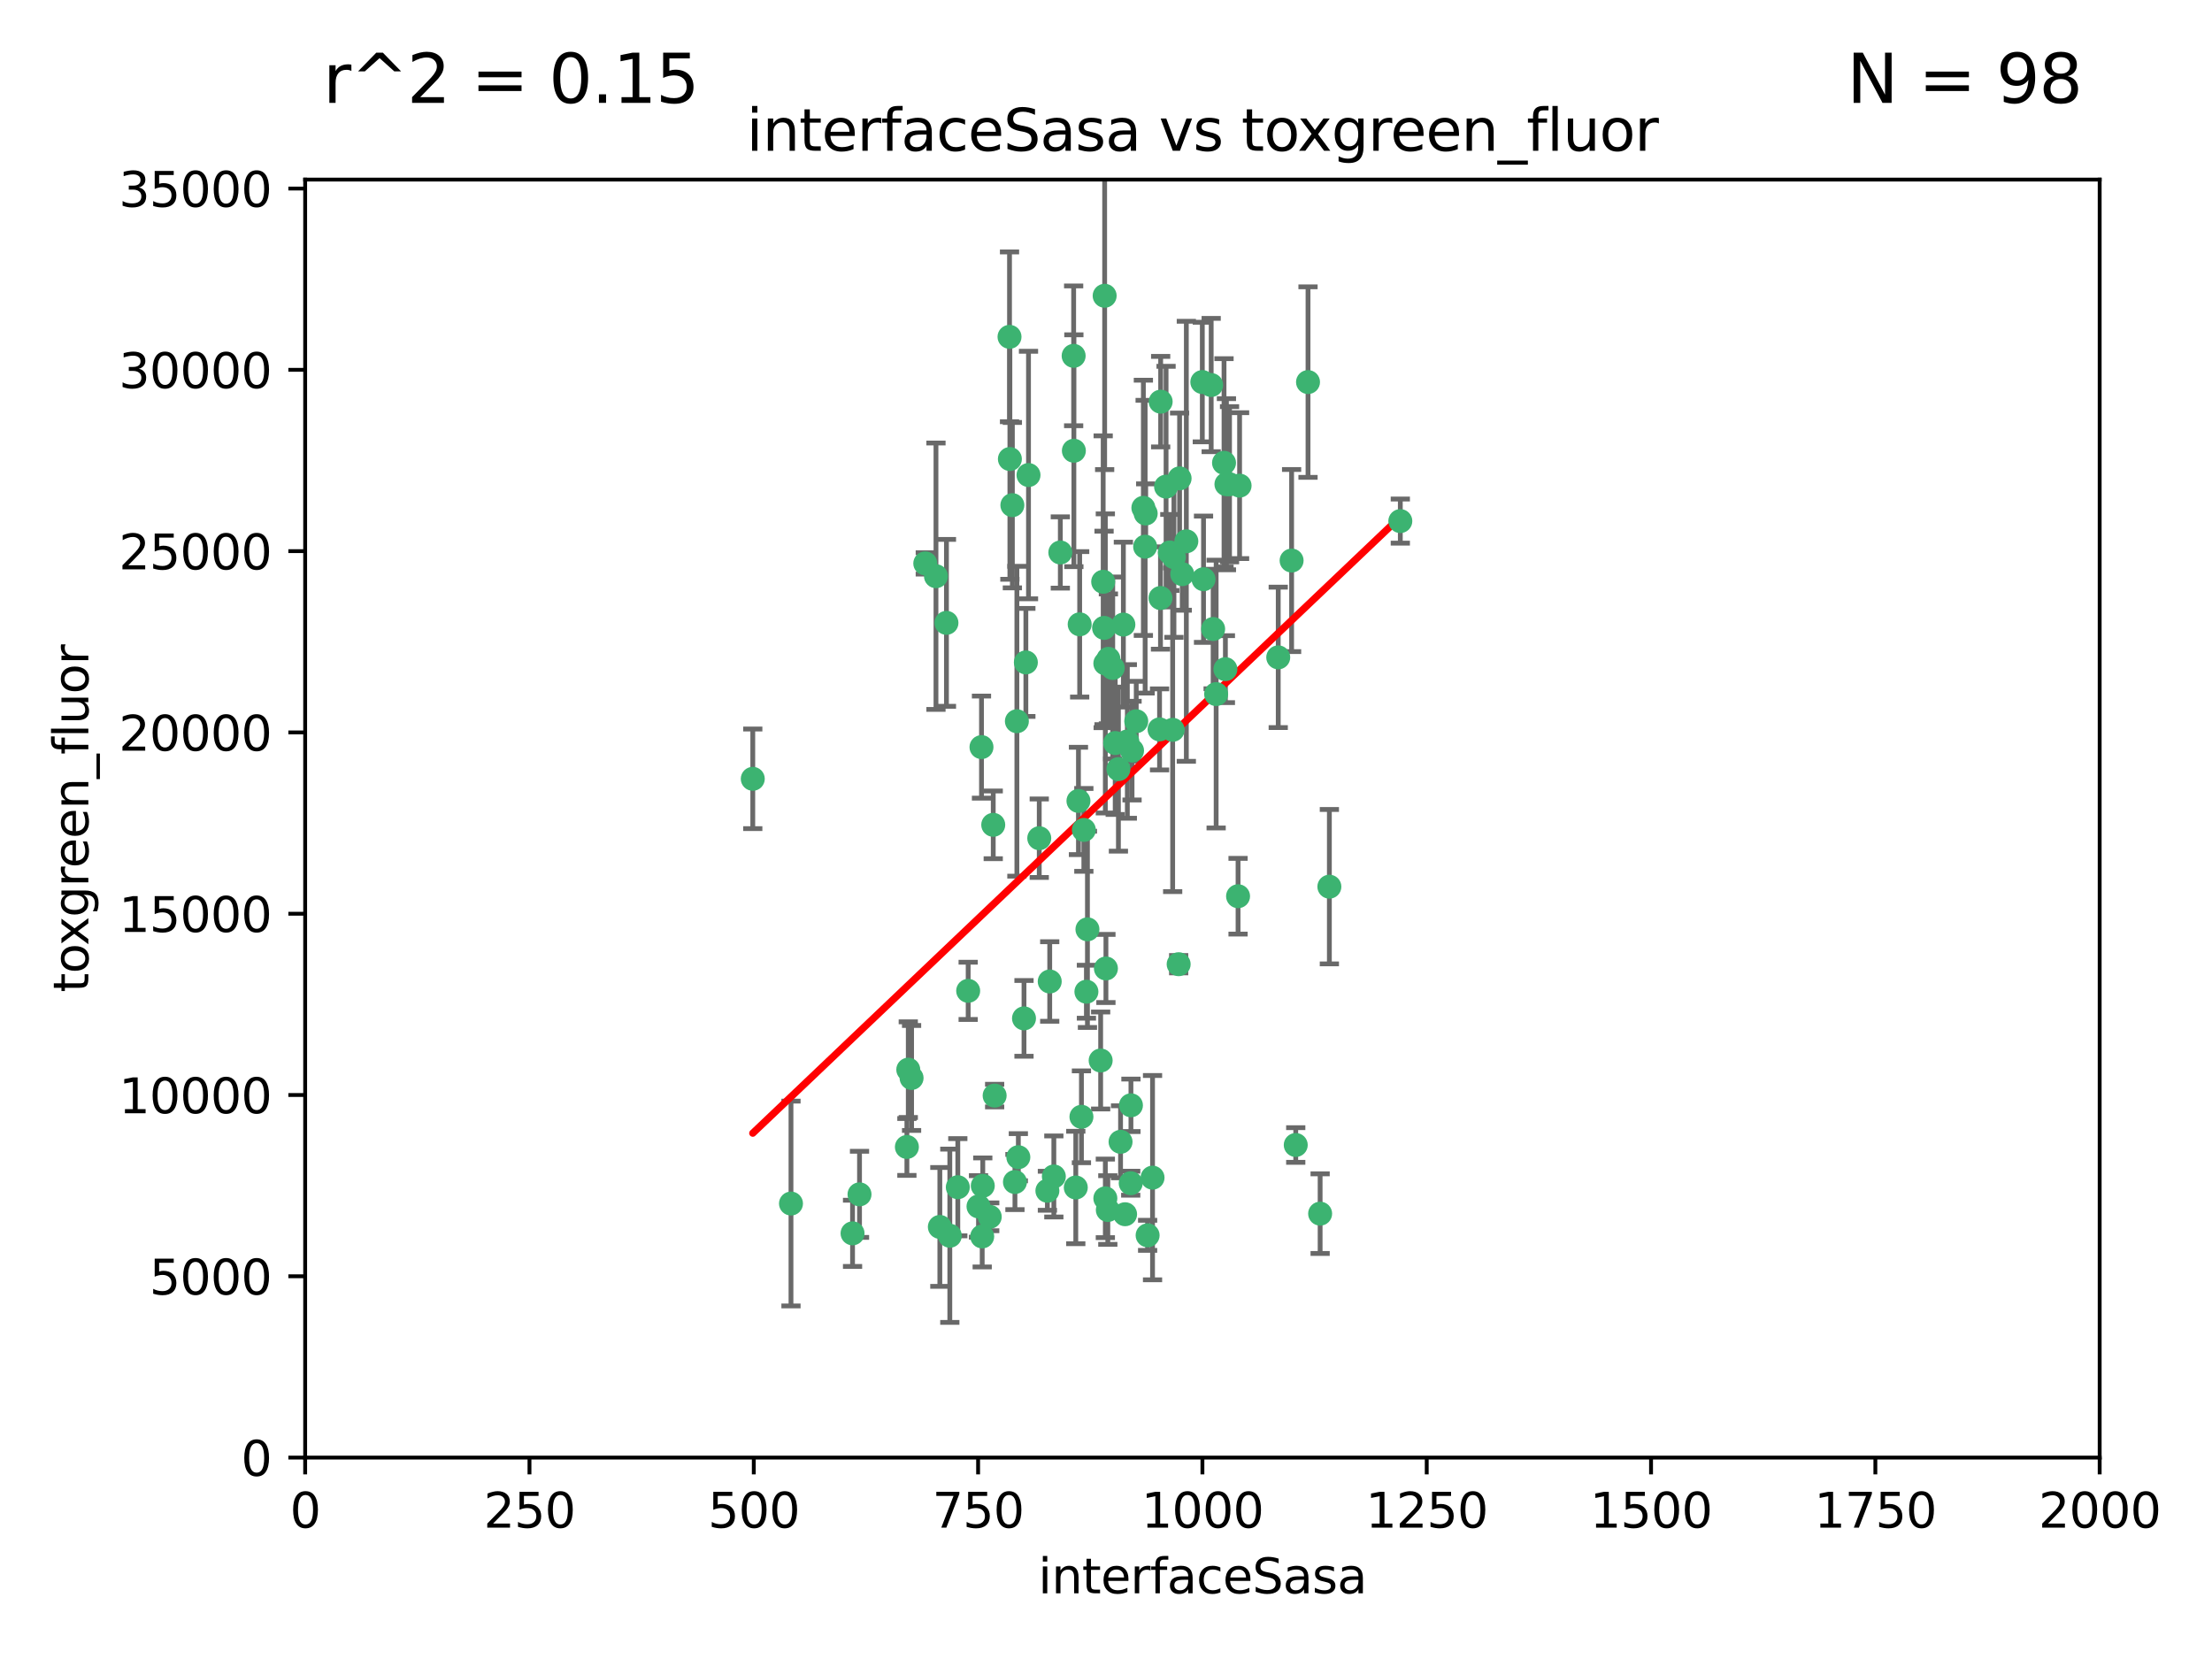 <?xml version="1.0" encoding="utf-8" standalone="no"?>
<!DOCTYPE svg PUBLIC "-//W3C//DTD SVG 1.1//EN"
  "http://www.w3.org/Graphics/SVG/1.1/DTD/svg11.dtd">
<svg xmlns:xlink="http://www.w3.org/1999/xlink" width="460.8pt" height="345.6pt" viewBox="0 0 460.8 345.6" xmlns="http://www.w3.org/2000/svg" version="1.1">
 <defs>
  <style type="text/css">*{stroke-linejoin: round; stroke-linecap: butt}</style>
 </defs>
 <g id="figure_1">
  <g id="patch_1">
   <path d="M 0 345.6 
L 460.8 345.6 
L 460.8 0 
L 0 0 
z
" style="fill: #ffffff"/>
  </g>
  <g id="axes_1">
   <g id="patch_2">
    <path d="M 63.571 303.64 
L 437.4 303.64 
L 437.4 37.411 
L 63.571 37.411 
z
" style="fill: #ffffff"/>
   </g>
   <g id="PathCollection_1">
    <defs>
     <path id="m4b3c146e96" d="M 0 1.118 
C 0.297 1.118 0.581 1 0.791 0.791 
C 1 0.581 1.118 0.297 1.118 0 
C 1.118 -0.297 1 -0.581 0.791 -0.791 
C 0.581 -1 0.297 -1.118 0 -1.118 
C -0.297 -1.118 -0.581 -1 -0.791 -0.791 
C -1 -0.581 -1.118 -0.297 -1.118 0 
C -1.118 0.297 -1 0.581 -0.791 0.791 
C -0.581 1 -0.297 1.118 0 1.118 
z
" style="stroke: #3cb371"/>
    </defs>
    <g clip-path="url(#pd70b0f9118)">
     <use xlink:href="#m4b3c146e96" x="243.693" y="115.09" style="fill: #3cb371; stroke: #3cb371"/>
     <use xlink:href="#m4b3c146e96" x="272.484" y="79.593" style="fill: #3cb371; stroke: #3cb371"/>
     <use xlink:href="#m4b3c146e96" x="242.914" y="101.372" style="fill: #3cb371; stroke: #3cb371"/>
     <use xlink:href="#m4b3c146e96" x="266.28" y="136.942" style="fill: #3cb371; stroke: #3cb371"/>
     <use xlink:href="#m4b3c146e96" x="250.716" y="120.662" style="fill: #3cb371; stroke: #3cb371"/>
     <use xlink:href="#m4b3c146e96" x="269.065" y="116.772" style="fill: #3cb371; stroke: #3cb371"/>
     <use xlink:href="#m4b3c146e96" x="254.987" y="96.415" style="fill: #3cb371; stroke: #3cb371"/>
     <use xlink:href="#m4b3c146e96" x="220.886" y="115.091" style="fill: #3cb371; stroke: #3cb371"/>
     <use xlink:href="#m4b3c146e96" x="230.119" y="61.614" style="fill: #3cb371; stroke: #3cb371"/>
     <use xlink:href="#m4b3c146e96" x="241.787" y="83.673" style="fill: #3cb371; stroke: #3cb371"/>
     <use xlink:href="#m4b3c146e96" x="252.721" y="131.033" style="fill: #3cb371; stroke: #3cb371"/>
     <use xlink:href="#m4b3c146e96" x="252.312" y="80.209" style="fill: #3cb371; stroke: #3cb371"/>
     <use xlink:href="#m4b3c146e96" x="258.229" y="101.166" style="fill: #3cb371; stroke: #3cb371"/>
     <use xlink:href="#m4b3c146e96" x="223.66" y="74.129" style="fill: #3cb371; stroke: #3cb371"/>
     <use xlink:href="#m4b3c146e96" x="232.987" y="160.224" style="fill: #3cb371; stroke: #3cb371"/>
     <use xlink:href="#m4b3c146e96" x="241.557" y="151.945" style="fill: #3cb371; stroke: #3cb371"/>
     <use xlink:href="#m4b3c146e96" x="247.136" y="112.761" style="fill: #3cb371; stroke: #3cb371"/>
     <use xlink:href="#m4b3c146e96" x="246.284" y="119.604" style="fill: #3cb371; stroke: #3cb371"/>
     <use xlink:href="#m4b3c146e96" x="253.345" y="144.591" style="fill: #3cb371; stroke: #3cb371"/>
     <use xlink:href="#m4b3c146e96" x="255.489" y="100.872" style="fill: #3cb371; stroke: #3cb371"/>
     <use xlink:href="#m4b3c146e96" x="244.553" y="116.067" style="fill: #3cb371; stroke: #3cb371"/>
     <use xlink:href="#m4b3c146e96" x="229.286" y="220.921" style="fill: #3cb371; stroke: #3cb371"/>
     <use xlink:href="#m4b3c146e96" x="210.378" y="95.624" style="fill: #3cb371; stroke: #3cb371"/>
     <use xlink:href="#m4b3c146e96" x="232.318" y="154.79" style="fill: #3cb371; stroke: #3cb371"/>
     <use xlink:href="#m4b3c146e96" x="256.134" y="100.88" style="fill: #3cb371; stroke: #3cb371"/>
     <use xlink:href="#m4b3c146e96" x="238.185" y="105.788" style="fill: #3cb371; stroke: #3cb371"/>
     <use xlink:href="#m4b3c146e96" x="234.02" y="130.114" style="fill: #3cb371; stroke: #3cb371"/>
     <use xlink:href="#m4b3c146e96" x="216.495" y="174.616" style="fill: #3cb371; stroke: #3cb371"/>
     <use xlink:href="#m4b3c146e96" x="238.555" y="113.883" style="fill: #3cb371; stroke: #3cb371"/>
     <use xlink:href="#m4b3c146e96" x="230.261" y="138.203" style="fill: #3cb371; stroke: #3cb371"/>
     <use xlink:href="#m4b3c146e96" x="238.669" y="106.972" style="fill: #3cb371; stroke: #3cb371"/>
     <use xlink:href="#m4b3c146e96" x="226.319" y="206.592" style="fill: #3cb371; stroke: #3cb371"/>
     <use xlink:href="#m4b3c146e96" x="241.753" y="124.576" style="fill: #3cb371; stroke: #3cb371"/>
     <use xlink:href="#m4b3c146e96" x="245.731" y="99.654" style="fill: #3cb371; stroke: #3cb371"/>
     <use xlink:href="#m4b3c146e96" x="269.927" y="238.523" style="fill: #3cb371; stroke: #3cb371"/>
     <use xlink:href="#m4b3c146e96" x="240.095" y="245.325" style="fill: #3cb371; stroke: #3cb371"/>
     <use xlink:href="#m4b3c146e96" x="214.256" y="98.96" style="fill: #3cb371; stroke: #3cb371"/>
     <use xlink:href="#m4b3c146e96" x="291.711" y="108.552" style="fill: #3cb371; stroke: #3cb371"/>
     <use xlink:href="#m4b3c146e96" x="224.916" y="130.059" style="fill: #3cb371; stroke: #3cb371"/>
     <use xlink:href="#m4b3c146e96" x="250.465" y="79.585" style="fill: #3cb371; stroke: #3cb371"/>
     <use xlink:href="#m4b3c146e96" x="204.462" y="155.635" style="fill: #3cb371; stroke: #3cb371"/>
     <use xlink:href="#m4b3c146e96" x="218.677" y="204.462" style="fill: #3cb371; stroke: #3cb371"/>
     <use xlink:href="#m4b3c146e96" x="201.688" y="206.41" style="fill: #3cb371; stroke: #3cb371"/>
     <use xlink:href="#m4b3c146e96" x="194.981" y="120.034" style="fill: #3cb371; stroke: #3cb371"/>
     <use xlink:href="#m4b3c146e96" x="204.731" y="247.024" style="fill: #3cb371; stroke: #3cb371"/>
     <use xlink:href="#m4b3c146e96" x="223.708" y="93.895" style="fill: #3cb371; stroke: #3cb371"/>
     <use xlink:href="#m4b3c146e96" x="231.802" y="139.15" style="fill: #3cb371; stroke: #3cb371"/>
     <use xlink:href="#m4b3c146e96" x="192.753" y="117.366" style="fill: #3cb371; stroke: #3cb371"/>
     <use xlink:href="#m4b3c146e96" x="229.813" y="121.191" style="fill: #3cb371; stroke: #3cb371"/>
     <use xlink:href="#m4b3c146e96" x="210.301" y="70.169" style="fill: #3cb371; stroke: #3cb371"/>
     <use xlink:href="#m4b3c146e96" x="224.662" y="166.847" style="fill: #3cb371; stroke: #3cb371"/>
     <use xlink:href="#m4b3c146e96" x="275.007" y="252.825" style="fill: #3cb371; stroke: #3cb371"/>
     <use xlink:href="#m4b3c146e96" x="236.699" y="150.242" style="fill: #3cb371; stroke: #3cb371"/>
     <use xlink:href="#m4b3c146e96" x="219.534" y="245.077" style="fill: #3cb371; stroke: #3cb371"/>
     <use xlink:href="#m4b3c146e96" x="255.273" y="139.395" style="fill: #3cb371; stroke: #3cb371"/>
     <use xlink:href="#m4b3c146e96" x="179.053" y="248.804" style="fill: #3cb371; stroke: #3cb371"/>
     <use xlink:href="#m4b3c146e96" x="230.901" y="137.251" style="fill: #3cb371; stroke: #3cb371"/>
     <use xlink:href="#m4b3c146e96" x="234.375" y="252.947" style="fill: #3cb371; stroke: #3cb371"/>
     <use xlink:href="#m4b3c146e96" x="212.14" y="241.067" style="fill: #3cb371; stroke: #3cb371"/>
     <use xlink:href="#m4b3c146e96" x="239.071" y="257.342" style="fill: #3cb371; stroke: #3cb371"/>
     <use xlink:href="#m4b3c146e96" x="213.706" y="137.993" style="fill: #3cb371; stroke: #3cb371"/>
     <use xlink:href="#m4b3c146e96" x="206.91" y="171.827" style="fill: #3cb371; stroke: #3cb371"/>
     <use xlink:href="#m4b3c146e96" x="235.596" y="230.255" style="fill: #3cb371; stroke: #3cb371"/>
     <use xlink:href="#m4b3c146e96" x="226.534" y="193.597" style="fill: #3cb371; stroke: #3cb371"/>
     <use xlink:href="#m4b3c146e96" x="230.779" y="252.069" style="fill: #3cb371; stroke: #3cb371"/>
     <use xlink:href="#m4b3c146e96" x="224.106" y="247.376" style="fill: #3cb371; stroke: #3cb371"/>
     <use xlink:href="#m4b3c146e96" x="203.841" y="251.323" style="fill: #3cb371; stroke: #3cb371"/>
     <use xlink:href="#m4b3c146e96" x="189.211" y="222.83" style="fill: #3cb371; stroke: #3cb371"/>
     <use xlink:href="#m4b3c146e96" x="188.922" y="238.934" style="fill: #3cb371; stroke: #3cb371"/>
     <use xlink:href="#m4b3c146e96" x="211.835" y="150.246" style="fill: #3cb371; stroke: #3cb371"/>
     <use xlink:href="#m4b3c146e96" x="233.433" y="237.859" style="fill: #3cb371; stroke: #3cb371"/>
     <use xlink:href="#m4b3c146e96" x="245.536" y="200.861" style="fill: #3cb371; stroke: #3cb371"/>
     <use xlink:href="#m4b3c146e96" x="206.181" y="253.482" style="fill: #3cb371; stroke: #3cb371"/>
     <use xlink:href="#m4b3c146e96" x="244.288" y="152.035" style="fill: #3cb371; stroke: #3cb371"/>
     <use xlink:href="#m4b3c146e96" x="195.787" y="255.591" style="fill: #3cb371; stroke: #3cb371"/>
     <use xlink:href="#m4b3c146e96" x="213.318" y="212.147" style="fill: #3cb371; stroke: #3cb371"/>
     <use xlink:href="#m4b3c146e96" x="235.826" y="156.366" style="fill: #3cb371; stroke: #3cb371"/>
     <use xlink:href="#m4b3c146e96" x="230.385" y="201.75" style="fill: #3cb371; stroke: #3cb371"/>
     <use xlink:href="#m4b3c146e96" x="276.932" y="184.712" style="fill: #3cb371; stroke: #3cb371"/>
     <use xlink:href="#m4b3c146e96" x="204.611" y="257.576" style="fill: #3cb371; stroke: #3cb371"/>
     <use xlink:href="#m4b3c146e96" x="257.91" y="186.7" style="fill: #3cb371; stroke: #3cb371"/>
     <use xlink:href="#m4b3c146e96" x="218.192" y="248.058" style="fill: #3cb371; stroke: #3cb371"/>
     <use xlink:href="#m4b3c146e96" x="229.998" y="130.801" style="fill: #3cb371; stroke: #3cb371"/>
     <use xlink:href="#m4b3c146e96" x="177.602" y="256.929" style="fill: #3cb371; stroke: #3cb371"/>
     <use xlink:href="#m4b3c146e96" x="189.899" y="224.561" style="fill: #3cb371; stroke: #3cb371"/>
     <use xlink:href="#m4b3c146e96" x="197.864" y="257.429" style="fill: #3cb371; stroke: #3cb371"/>
     <use xlink:href="#m4b3c146e96" x="234.846" y="154.457" style="fill: #3cb371; stroke: #3cb371"/>
     <use xlink:href="#m4b3c146e96" x="210.895" y="105.234" style="fill: #3cb371; stroke: #3cb371"/>
     <use xlink:href="#m4b3c146e96" x="197.163" y="129.752" style="fill: #3cb371; stroke: #3cb371"/>
     <use xlink:href="#m4b3c146e96" x="225.284" y="232.65" style="fill: #3cb371; stroke: #3cb371"/>
     <use xlink:href="#m4b3c146e96" x="225.785" y="172.883" style="fill: #3cb371; stroke: #3cb371"/>
     <use xlink:href="#m4b3c146e96" x="211.432" y="246.235" style="fill: #3cb371; stroke: #3cb371"/>
     <use xlink:href="#m4b3c146e96" x="199.529" y="247.319" style="fill: #3cb371; stroke: #3cb371"/>
     <use xlink:href="#m4b3c146e96" x="235.549" y="246.485" style="fill: #3cb371; stroke: #3cb371"/>
     <use xlink:href="#m4b3c146e96" x="207.202" y="228.234" style="fill: #3cb371; stroke: #3cb371"/>
     <use xlink:href="#m4b3c146e96" x="156.817" y="162.243" style="fill: #3cb371; stroke: #3cb371"/>
     <use xlink:href="#m4b3c146e96" x="164.776" y="250.721" style="fill: #3cb371; stroke: #3cb371"/>
     <use xlink:href="#m4b3c146e96" x="230.263" y="249.638" style="fill: #3cb371; stroke: #3cb371"/>
    </g>
   </g>
   <g id="matplotlib.axis_1">
    <g id="xtick_1">
     <g id="line2d_1">
      <defs>
       <path id="m6dac315197" d="M 0 0 
L 0 3.5 
" style="stroke: #000000; stroke-width: 0.8"/>
      </defs>
      <g>
       <use xlink:href="#m6dac315197" x="63.571" y="303.64" style="stroke: #000000; stroke-width: 0.8"/>
      </g>
     </g>
     <g id="text_1">
      <!-- 0 -->
      <g transform="translate(60.39 318.238)scale(0.1 -0.1)">
       <defs>
        <path id="DejaVuSans-30" d="M 2034 4250 
Q 1547 4250 1301 3770 
Q 1056 3291 1056 2328 
Q 1056 1369 1301 889 
Q 1547 409 2034 409 
Q 2525 409 2770 889 
Q 3016 1369 3016 2328 
Q 3016 3291 2770 3770 
Q 2525 4250 2034 4250 
z
M 2034 4750 
Q 2819 4750 3233 4129 
Q 3647 3509 3647 2328 
Q 3647 1150 3233 529 
Q 2819 -91 2034 -91 
Q 1250 -91 836 529 
Q 422 1150 422 2328 
Q 422 3509 836 4129 
Q 1250 4750 2034 4750 
z
" transform="scale(0.016)"/>
       </defs>
       <use xlink:href="#DejaVuSans-30"/>
      </g>
     </g>
    </g>
    <g id="xtick_2">
     <g id="line2d_2">
      <g>
       <use xlink:href="#m6dac315197" x="110.3" y="303.64" style="stroke: #000000; stroke-width: 0.8"/>
      </g>
     </g>
     <g id="text_2">
      <!-- 250 -->
      <g transform="translate(100.756 318.238)scale(0.1 -0.1)">
       <defs>
        <path id="DejaVuSans-32" d="M 1228 531 
L 3431 531 
L 3431 0 
L 469 0 
L 469 531 
Q 828 903 1448 1529 
Q 2069 2156 2228 2338 
Q 2531 2678 2651 2914 
Q 2772 3150 2772 3378 
Q 2772 3750 2511 3984 
Q 2250 4219 1831 4219 
Q 1534 4219 1204 4116 
Q 875 4013 500 3803 
L 500 4441 
Q 881 4594 1212 4672 
Q 1544 4750 1819 4750 
Q 2544 4750 2975 4387 
Q 3406 4025 3406 3419 
Q 3406 3131 3298 2873 
Q 3191 2616 2906 2266 
Q 2828 2175 2409 1742 
Q 1991 1309 1228 531 
z
" transform="scale(0.016)"/>
        <path id="DejaVuSans-35" d="M 691 4666 
L 3169 4666 
L 3169 4134 
L 1269 4134 
L 1269 2991 
Q 1406 3038 1543 3061 
Q 1681 3084 1819 3084 
Q 2600 3084 3056 2656 
Q 3513 2228 3513 1497 
Q 3513 744 3044 326 
Q 2575 -91 1722 -91 
Q 1428 -91 1123 -41 
Q 819 9 494 109 
L 494 744 
Q 775 591 1075 516 
Q 1375 441 1709 441 
Q 2250 441 2565 725 
Q 2881 1009 2881 1497 
Q 2881 1984 2565 2268 
Q 2250 2553 1709 2553 
Q 1456 2553 1204 2497 
Q 953 2441 691 2322 
L 691 4666 
z
" transform="scale(0.016)"/>
       </defs>
       <use xlink:href="#DejaVuSans-32"/>
       <use xlink:href="#DejaVuSans-35" x="63.623"/>
       <use xlink:href="#DejaVuSans-30" x="127.246"/>
      </g>
     </g>
    </g>
    <g id="xtick_3">
     <g id="line2d_3">
      <g>
       <use xlink:href="#m6dac315197" x="157.028" y="303.64" style="stroke: #000000; stroke-width: 0.8"/>
      </g>
     </g>
     <g id="text_3">
      <!-- 500 -->
      <g transform="translate(147.485 318.238)scale(0.1 -0.1)">
       <use xlink:href="#DejaVuSans-35"/>
       <use xlink:href="#DejaVuSans-30" x="63.623"/>
       <use xlink:href="#DejaVuSans-30" x="127.246"/>
      </g>
     </g>
    </g>
    <g id="xtick_4">
     <g id="line2d_4">
      <g>
       <use xlink:href="#m6dac315197" x="203.757" y="303.64" style="stroke: #000000; stroke-width: 0.8"/>
      </g>
     </g>
     <g id="text_4">
      <!-- 750 -->
      <g transform="translate(194.213 318.238)scale(0.1 -0.1)">
       <defs>
        <path id="DejaVuSans-37" d="M 525 4666 
L 3525 4666 
L 3525 4397 
L 1831 0 
L 1172 0 
L 2766 4134 
L 525 4134 
L 525 4666 
z
" transform="scale(0.016)"/>
       </defs>
       <use xlink:href="#DejaVuSans-37"/>
       <use xlink:href="#DejaVuSans-35" x="63.623"/>
       <use xlink:href="#DejaVuSans-30" x="127.246"/>
      </g>
     </g>
    </g>
    <g id="xtick_5">
     <g id="line2d_5">
      <g>
       <use xlink:href="#m6dac315197" x="250.486" y="303.64" style="stroke: #000000; stroke-width: 0.8"/>
      </g>
     </g>
     <g id="text_5">
      <!-- 1000 -->
      <g transform="translate(237.761 318.238)scale(0.1 -0.1)">
       <defs>
        <path id="DejaVuSans-31" d="M 794 531 
L 1825 531 
L 1825 4091 
L 703 3866 
L 703 4441 
L 1819 4666 
L 2450 4666 
L 2450 531 
L 3481 531 
L 3481 0 
L 794 0 
L 794 531 
z
" transform="scale(0.016)"/>
       </defs>
       <use xlink:href="#DejaVuSans-31"/>
       <use xlink:href="#DejaVuSans-30" x="63.623"/>
       <use xlink:href="#DejaVuSans-30" x="127.246"/>
       <use xlink:href="#DejaVuSans-30" x="190.869"/>
      </g>
     </g>
    </g>
    <g id="xtick_6">
     <g id="line2d_6">
      <g>
       <use xlink:href="#m6dac315197" x="297.214" y="303.64" style="stroke: #000000; stroke-width: 0.8"/>
      </g>
     </g>
     <g id="text_6">
      <!-- 1250 -->
      <g transform="translate(284.489 318.238)scale(0.1 -0.1)">
       <use xlink:href="#DejaVuSans-31"/>
       <use xlink:href="#DejaVuSans-32" x="63.623"/>
       <use xlink:href="#DejaVuSans-35" x="127.246"/>
       <use xlink:href="#DejaVuSans-30" x="190.869"/>
      </g>
     </g>
    </g>
    <g id="xtick_7">
     <g id="line2d_7">
      <g>
       <use xlink:href="#m6dac315197" x="343.943" y="303.64" style="stroke: #000000; stroke-width: 0.8"/>
      </g>
     </g>
     <g id="text_7">
      <!-- 1500 -->
      <g transform="translate(331.218 318.238)scale(0.1 -0.1)">
       <use xlink:href="#DejaVuSans-31"/>
       <use xlink:href="#DejaVuSans-35" x="63.623"/>
       <use xlink:href="#DejaVuSans-30" x="127.246"/>
       <use xlink:href="#DejaVuSans-30" x="190.869"/>
      </g>
     </g>
    </g>
    <g id="xtick_8">
     <g id="line2d_8">
      <g>
       <use xlink:href="#m6dac315197" x="390.671" y="303.64" style="stroke: #000000; stroke-width: 0.8"/>
      </g>
     </g>
     <g id="text_8">
      <!-- 1750 -->
      <g transform="translate(377.946 318.238)scale(0.1 -0.1)">
       <use xlink:href="#DejaVuSans-31"/>
       <use xlink:href="#DejaVuSans-37" x="63.623"/>
       <use xlink:href="#DejaVuSans-35" x="127.246"/>
       <use xlink:href="#DejaVuSans-30" x="190.869"/>
      </g>
     </g>
    </g>
    <g id="xtick_9">
     <g id="line2d_9">
      <g>
       <use xlink:href="#m6dac315197" x="437.4" y="303.64" style="stroke: #000000; stroke-width: 0.8"/>
      </g>
     </g>
     <g id="text_9">
      <!-- 2000 -->
      <g transform="translate(424.675 318.238)scale(0.1 -0.1)">
       <use xlink:href="#DejaVuSans-32"/>
       <use xlink:href="#DejaVuSans-30" x="63.623"/>
       <use xlink:href="#DejaVuSans-30" x="127.246"/>
       <use xlink:href="#DejaVuSans-30" x="190.869"/>
      </g>
     </g>
    </g>
    <g id="text_10">
     <!-- interfaceSasa -->
     <g transform="translate(216.279 331.917)scale(0.1 -0.1)">
      <defs>
       <path id="DejaVuSans-69" d="M 603 3500 
L 1178 3500 
L 1178 0 
L 603 0 
L 603 3500 
z
M 603 4863 
L 1178 4863 
L 1178 4134 
L 603 4134 
L 603 4863 
z
" transform="scale(0.016)"/>
       <path id="DejaVuSans-6e" d="M 3513 2113 
L 3513 0 
L 2938 0 
L 2938 2094 
Q 2938 2591 2744 2837 
Q 2550 3084 2163 3084 
Q 1697 3084 1428 2787 
Q 1159 2491 1159 1978 
L 1159 0 
L 581 0 
L 581 3500 
L 1159 3500 
L 1159 2956 
Q 1366 3272 1645 3428 
Q 1925 3584 2291 3584 
Q 2894 3584 3203 3211 
Q 3513 2838 3513 2113 
z
" transform="scale(0.016)"/>
       <path id="DejaVuSans-74" d="M 1172 4494 
L 1172 3500 
L 2356 3500 
L 2356 3053 
L 1172 3053 
L 1172 1153 
Q 1172 725 1289 603 
Q 1406 481 1766 481 
L 2356 481 
L 2356 0 
L 1766 0 
Q 1100 0 847 248 
Q 594 497 594 1153 
L 594 3053 
L 172 3053 
L 172 3500 
L 594 3500 
L 594 4494 
L 1172 4494 
z
" transform="scale(0.016)"/>
       <path id="DejaVuSans-65" d="M 3597 1894 
L 3597 1613 
L 953 1613 
Q 991 1019 1311 708 
Q 1631 397 2203 397 
Q 2534 397 2845 478 
Q 3156 559 3463 722 
L 3463 178 
Q 3153 47 2828 -22 
Q 2503 -91 2169 -91 
Q 1331 -91 842 396 
Q 353 884 353 1716 
Q 353 2575 817 3079 
Q 1281 3584 2069 3584 
Q 2775 3584 3186 3129 
Q 3597 2675 3597 1894 
z
M 3022 2063 
Q 3016 2534 2758 2815 
Q 2500 3097 2075 3097 
Q 1594 3097 1305 2825 
Q 1016 2553 972 2059 
L 3022 2063 
z
" transform="scale(0.016)"/>
       <path id="DejaVuSans-72" d="M 2631 2963 
Q 2534 3019 2420 3045 
Q 2306 3072 2169 3072 
Q 1681 3072 1420 2755 
Q 1159 2438 1159 1844 
L 1159 0 
L 581 0 
L 581 3500 
L 1159 3500 
L 1159 2956 
Q 1341 3275 1631 3429 
Q 1922 3584 2338 3584 
Q 2397 3584 2469 3576 
Q 2541 3569 2628 3553 
L 2631 2963 
z
" transform="scale(0.016)"/>
       <path id="DejaVuSans-66" d="M 2375 4863 
L 2375 4384 
L 1825 4384 
Q 1516 4384 1395 4259 
Q 1275 4134 1275 3809 
L 1275 3500 
L 2222 3500 
L 2222 3053 
L 1275 3053 
L 1275 0 
L 697 0 
L 697 3053 
L 147 3053 
L 147 3500 
L 697 3500 
L 697 3744 
Q 697 4328 969 4595 
Q 1241 4863 1831 4863 
L 2375 4863 
z
" transform="scale(0.016)"/>
       <path id="DejaVuSans-61" d="M 2194 1759 
Q 1497 1759 1228 1600 
Q 959 1441 959 1056 
Q 959 750 1161 570 
Q 1363 391 1709 391 
Q 2188 391 2477 730 
Q 2766 1069 2766 1631 
L 2766 1759 
L 2194 1759 
z
M 3341 1997 
L 3341 0 
L 2766 0 
L 2766 531 
Q 2569 213 2275 61 
Q 1981 -91 1556 -91 
Q 1019 -91 701 211 
Q 384 513 384 1019 
Q 384 1609 779 1909 
Q 1175 2209 1959 2209 
L 2766 2209 
L 2766 2266 
Q 2766 2663 2505 2880 
Q 2244 3097 1772 3097 
Q 1472 3097 1187 3025 
Q 903 2953 641 2809 
L 641 3341 
Q 956 3463 1253 3523 
Q 1550 3584 1831 3584 
Q 2591 3584 2966 3190 
Q 3341 2797 3341 1997 
z
" transform="scale(0.016)"/>
       <path id="DejaVuSans-63" d="M 3122 3366 
L 3122 2828 
Q 2878 2963 2633 3030 
Q 2388 3097 2138 3097 
Q 1578 3097 1268 2742 
Q 959 2388 959 1747 
Q 959 1106 1268 751 
Q 1578 397 2138 397 
Q 2388 397 2633 464 
Q 2878 531 3122 666 
L 3122 134 
Q 2881 22 2623 -34 
Q 2366 -91 2075 -91 
Q 1284 -91 818 406 
Q 353 903 353 1747 
Q 353 2603 823 3093 
Q 1294 3584 2113 3584 
Q 2378 3584 2631 3529 
Q 2884 3475 3122 3366 
z
" transform="scale(0.016)"/>
       <path id="DejaVuSans-53" d="M 3425 4513 
L 3425 3897 
Q 3066 4069 2747 4153 
Q 2428 4238 2131 4238 
Q 1616 4238 1336 4038 
Q 1056 3838 1056 3469 
Q 1056 3159 1242 3001 
Q 1428 2844 1947 2747 
L 2328 2669 
Q 3034 2534 3370 2195 
Q 3706 1856 3706 1288 
Q 3706 609 3251 259 
Q 2797 -91 1919 -91 
Q 1588 -91 1214 -16 
Q 841 59 441 206 
L 441 856 
Q 825 641 1194 531 
Q 1563 422 1919 422 
Q 2459 422 2753 634 
Q 3047 847 3047 1241 
Q 3047 1584 2836 1778 
Q 2625 1972 2144 2069 
L 1759 2144 
Q 1053 2284 737 2584 
Q 422 2884 422 3419 
Q 422 4038 858 4394 
Q 1294 4750 2059 4750 
Q 2388 4750 2728 4690 
Q 3069 4631 3425 4513 
z
" transform="scale(0.016)"/>
       <path id="DejaVuSans-73" d="M 2834 3397 
L 2834 2853 
Q 2591 2978 2328 3040 
Q 2066 3103 1784 3103 
Q 1356 3103 1142 2972 
Q 928 2841 928 2578 
Q 928 2378 1081 2264 
Q 1234 2150 1697 2047 
L 1894 2003 
Q 2506 1872 2764 1633 
Q 3022 1394 3022 966 
Q 3022 478 2636 193 
Q 2250 -91 1575 -91 
Q 1294 -91 989 -36 
Q 684 19 347 128 
L 347 722 
Q 666 556 975 473 
Q 1284 391 1588 391 
Q 1994 391 2212 530 
Q 2431 669 2431 922 
Q 2431 1156 2273 1281 
Q 2116 1406 1581 1522 
L 1381 1569 
Q 847 1681 609 1914 
Q 372 2147 372 2553 
Q 372 3047 722 3315 
Q 1072 3584 1716 3584 
Q 2034 3584 2315 3537 
Q 2597 3491 2834 3397 
z
" transform="scale(0.016)"/>
      </defs>
      <use xlink:href="#DejaVuSans-69"/>
      <use xlink:href="#DejaVuSans-6e" x="27.783"/>
      <use xlink:href="#DejaVuSans-74" x="91.162"/>
      <use xlink:href="#DejaVuSans-65" x="130.371"/>
      <use xlink:href="#DejaVuSans-72" x="191.895"/>
      <use xlink:href="#DejaVuSans-66" x="233.008"/>
      <use xlink:href="#DejaVuSans-61" x="268.213"/>
      <use xlink:href="#DejaVuSans-63" x="329.492"/>
      <use xlink:href="#DejaVuSans-65" x="384.473"/>
      <use xlink:href="#DejaVuSans-53" x="445.996"/>
      <use xlink:href="#DejaVuSans-61" x="509.473"/>
      <use xlink:href="#DejaVuSans-73" x="570.752"/>
      <use xlink:href="#DejaVuSans-61" x="622.852"/>
     </g>
    </g>
   </g>
   <g id="matplotlib.axis_2">
    <g id="ytick_1">
     <g id="line2d_10">
      <defs>
       <path id="m77b82513c9" d="M 0 0 
L -3.5 0 
" style="stroke: #000000; stroke-width: 0.8"/>
      </defs>
      <g>
       <use xlink:href="#m77b82513c9" x="63.571" y="303.64" style="stroke: #000000; stroke-width: 0.8"/>
      </g>
     </g>
     <g id="text_11">
      <!-- 0 -->
      <g transform="translate(50.209 307.439)scale(0.1 -0.1)">
       <use xlink:href="#DejaVuSans-30"/>
      </g>
     </g>
    </g>
    <g id="ytick_2">
     <g id="line2d_11">
      <g>
       <use xlink:href="#m77b82513c9" x="63.571" y="265.874" style="stroke: #000000; stroke-width: 0.8"/>
      </g>
     </g>
     <g id="text_12">
      <!-- 5000 -->
      <g transform="translate(31.121 269.673)scale(0.1 -0.1)">
       <use xlink:href="#DejaVuSans-35"/>
       <use xlink:href="#DejaVuSans-30" x="63.623"/>
       <use xlink:href="#DejaVuSans-30" x="127.246"/>
       <use xlink:href="#DejaVuSans-30" x="190.869"/>
      </g>
     </g>
    </g>
    <g id="ytick_3">
     <g id="line2d_12">
      <g>
       <use xlink:href="#m77b82513c9" x="63.571" y="228.108" style="stroke: #000000; stroke-width: 0.8"/>
      </g>
     </g>
     <g id="text_13">
      <!-- 10000 -->
      <g transform="translate(24.759 231.907)scale(0.1 -0.1)">
       <use xlink:href="#DejaVuSans-31"/>
       <use xlink:href="#DejaVuSans-30" x="63.623"/>
       <use xlink:href="#DejaVuSans-30" x="127.246"/>
       <use xlink:href="#DejaVuSans-30" x="190.869"/>
       <use xlink:href="#DejaVuSans-30" x="254.492"/>
      </g>
     </g>
    </g>
    <g id="ytick_4">
     <g id="line2d_13">
      <g>
       <use xlink:href="#m77b82513c9" x="63.571" y="190.342" style="stroke: #000000; stroke-width: 0.8"/>
      </g>
     </g>
     <g id="text_14">
      <!-- 15000 -->
      <g transform="translate(24.759 194.141)scale(0.1 -0.1)">
       <use xlink:href="#DejaVuSans-31"/>
       <use xlink:href="#DejaVuSans-35" x="63.623"/>
       <use xlink:href="#DejaVuSans-30" x="127.246"/>
       <use xlink:href="#DejaVuSans-30" x="190.869"/>
       <use xlink:href="#DejaVuSans-30" x="254.492"/>
      </g>
     </g>
    </g>
    <g id="ytick_5">
     <g id="line2d_14">
      <g>
       <use xlink:href="#m77b82513c9" x="63.571" y="152.576" style="stroke: #000000; stroke-width: 0.8"/>
      </g>
     </g>
     <g id="text_15">
      <!-- 20000 -->
      <g transform="translate(24.759 156.375)scale(0.1 -0.1)">
       <use xlink:href="#DejaVuSans-32"/>
       <use xlink:href="#DejaVuSans-30" x="63.623"/>
       <use xlink:href="#DejaVuSans-30" x="127.246"/>
       <use xlink:href="#DejaVuSans-30" x="190.869"/>
       <use xlink:href="#DejaVuSans-30" x="254.492"/>
      </g>
     </g>
    </g>
    <g id="ytick_6">
     <g id="line2d_15">
      <g>
       <use xlink:href="#m77b82513c9" x="63.571" y="114.81" style="stroke: #000000; stroke-width: 0.8"/>
      </g>
     </g>
     <g id="text_16">
      <!-- 25000 -->
      <g transform="translate(24.759 118.609)scale(0.1 -0.1)">
       <use xlink:href="#DejaVuSans-32"/>
       <use xlink:href="#DejaVuSans-35" x="63.623"/>
       <use xlink:href="#DejaVuSans-30" x="127.246"/>
       <use xlink:href="#DejaVuSans-30" x="190.869"/>
       <use xlink:href="#DejaVuSans-30" x="254.492"/>
      </g>
     </g>
    </g>
    <g id="ytick_7">
     <g id="line2d_16">
      <g>
       <use xlink:href="#m77b82513c9" x="63.571" y="77.044" style="stroke: #000000; stroke-width: 0.8"/>
      </g>
     </g>
     <g id="text_17">
      <!-- 30000 -->
      <g transform="translate(24.759 80.844)scale(0.1 -0.1)">
       <defs>
        <path id="DejaVuSans-33" d="M 2597 2516 
Q 3050 2419 3304 2112 
Q 3559 1806 3559 1356 
Q 3559 666 3084 287 
Q 2609 -91 1734 -91 
Q 1441 -91 1130 -33 
Q 819 25 488 141 
L 488 750 
Q 750 597 1062 519 
Q 1375 441 1716 441 
Q 2309 441 2620 675 
Q 2931 909 2931 1356 
Q 2931 1769 2642 2001 
Q 2353 2234 1838 2234 
L 1294 2234 
L 1294 2753 
L 1863 2753 
Q 2328 2753 2575 2939 
Q 2822 3125 2822 3475 
Q 2822 3834 2567 4026 
Q 2313 4219 1838 4219 
Q 1578 4219 1281 4162 
Q 984 4106 628 3988 
L 628 4550 
Q 988 4650 1302 4700 
Q 1616 4750 1894 4750 
Q 2613 4750 3031 4423 
Q 3450 4097 3450 3541 
Q 3450 3153 3228 2886 
Q 3006 2619 2597 2516 
z
" transform="scale(0.016)"/>
       </defs>
       <use xlink:href="#DejaVuSans-33"/>
       <use xlink:href="#DejaVuSans-30" x="63.623"/>
       <use xlink:href="#DejaVuSans-30" x="127.246"/>
       <use xlink:href="#DejaVuSans-30" x="190.869"/>
       <use xlink:href="#DejaVuSans-30" x="254.492"/>
      </g>
     </g>
    </g>
    <g id="ytick_8">
     <g id="line2d_17">
      <g>
       <use xlink:href="#m77b82513c9" x="63.571" y="39.278" style="stroke: #000000; stroke-width: 0.8"/>
      </g>
     </g>
     <g id="text_18">
      <!-- 35000 -->
      <g transform="translate(24.759 43.078)scale(0.1 -0.1)">
       <use xlink:href="#DejaVuSans-33"/>
       <use xlink:href="#DejaVuSans-35" x="63.623"/>
       <use xlink:href="#DejaVuSans-30" x="127.246"/>
       <use xlink:href="#DejaVuSans-30" x="190.869"/>
       <use xlink:href="#DejaVuSans-30" x="254.492"/>
      </g>
     </g>
    </g>
    <g id="text_19">
     <!-- toxgreen_fluor -->
     <g transform="translate(18.401 206.72)rotate(-90)scale(0.1 -0.1)">
      <defs>
       <path id="DejaVuSans-6f" d="M 1959 3097 
Q 1497 3097 1228 2736 
Q 959 2375 959 1747 
Q 959 1119 1226 758 
Q 1494 397 1959 397 
Q 2419 397 2687 759 
Q 2956 1122 2956 1747 
Q 2956 2369 2687 2733 
Q 2419 3097 1959 3097 
z
M 1959 3584 
Q 2709 3584 3137 3096 
Q 3566 2609 3566 1747 
Q 3566 888 3137 398 
Q 2709 -91 1959 -91 
Q 1206 -91 779 398 
Q 353 888 353 1747 
Q 353 2609 779 3096 
Q 1206 3584 1959 3584 
z
" transform="scale(0.016)"/>
       <path id="DejaVuSans-78" d="M 3513 3500 
L 2247 1797 
L 3578 0 
L 2900 0 
L 1881 1375 
L 863 0 
L 184 0 
L 1544 1831 
L 300 3500 
L 978 3500 
L 1906 2253 
L 2834 3500 
L 3513 3500 
z
" transform="scale(0.016)"/>
       <path id="DejaVuSans-67" d="M 2906 1791 
Q 2906 2416 2648 2759 
Q 2391 3103 1925 3103 
Q 1463 3103 1205 2759 
Q 947 2416 947 1791 
Q 947 1169 1205 825 
Q 1463 481 1925 481 
Q 2391 481 2648 825 
Q 2906 1169 2906 1791 
z
M 3481 434 
Q 3481 -459 3084 -895 
Q 2688 -1331 1869 -1331 
Q 1566 -1331 1297 -1286 
Q 1028 -1241 775 -1147 
L 775 -588 
Q 1028 -725 1275 -790 
Q 1522 -856 1778 -856 
Q 2344 -856 2625 -561 
Q 2906 -266 2906 331 
L 2906 616 
Q 2728 306 2450 153 
Q 2172 0 1784 0 
Q 1141 0 747 490 
Q 353 981 353 1791 
Q 353 2603 747 3093 
Q 1141 3584 1784 3584 
Q 2172 3584 2450 3431 
Q 2728 3278 2906 2969 
L 2906 3500 
L 3481 3500 
L 3481 434 
z
" transform="scale(0.016)"/>
       <path id="DejaVuSans-5f" d="M 3263 -1063 
L 3263 -1509 
L -63 -1509 
L -63 -1063 
L 3263 -1063 
z
" transform="scale(0.016)"/>
       <path id="DejaVuSans-6c" d="M 603 4863 
L 1178 4863 
L 1178 0 
L 603 0 
L 603 4863 
z
" transform="scale(0.016)"/>
       <path id="DejaVuSans-75" d="M 544 1381 
L 544 3500 
L 1119 3500 
L 1119 1403 
Q 1119 906 1312 657 
Q 1506 409 1894 409 
Q 2359 409 2629 706 
Q 2900 1003 2900 1516 
L 2900 3500 
L 3475 3500 
L 3475 0 
L 2900 0 
L 2900 538 
Q 2691 219 2414 64 
Q 2138 -91 1772 -91 
Q 1169 -91 856 284 
Q 544 659 544 1381 
z
M 1991 3584 
L 1991 3584 
z
" transform="scale(0.016)"/>
      </defs>
      <use xlink:href="#DejaVuSans-74"/>
      <use xlink:href="#DejaVuSans-6f" x="39.209"/>
      <use xlink:href="#DejaVuSans-78" x="97.266"/>
      <use xlink:href="#DejaVuSans-67" x="156.445"/>
      <use xlink:href="#DejaVuSans-72" x="219.922"/>
      <use xlink:href="#DejaVuSans-65" x="258.785"/>
      <use xlink:href="#DejaVuSans-65" x="320.309"/>
      <use xlink:href="#DejaVuSans-6e" x="381.832"/>
      <use xlink:href="#DejaVuSans-5f" x="445.211"/>
      <use xlink:href="#DejaVuSans-66" x="495.211"/>
      <use xlink:href="#DejaVuSans-6c" x="530.416"/>
      <use xlink:href="#DejaVuSans-75" x="558.199"/>
      <use xlink:href="#DejaVuSans-6f" x="621.578"/>
      <use xlink:href="#DejaVuSans-72" x="682.76"/>
     </g>
    </g>
   </g>
   <g id="LineCollection_1">
    <path d="M 243.693 123.008 
L 243.693 107.171 
" clip-path="url(#pd70b0f9118)" style="fill: none; stroke: #696969"/>
    <path d="M 272.484 99.437 
L 272.484 59.75 
" clip-path="url(#pd70b0f9118)" style="fill: none; stroke: #696969"/>
    <path d="M 242.914 126.436 
L 242.914 76.309 
" clip-path="url(#pd70b0f9118)" style="fill: none; stroke: #696969"/>
    <path d="M 266.28 151.57 
L 266.28 122.315 
" clip-path="url(#pd70b0f9118)" style="fill: none; stroke: #696969"/>
    <path d="M 250.716 133.818 
L 250.716 107.506 
" clip-path="url(#pd70b0f9118)" style="fill: none; stroke: #696969"/>
    <path d="M 269.065 135.741 
L 269.065 97.804 
" clip-path="url(#pd70b0f9118)" style="fill: none; stroke: #696969"/>
    <path d="M 254.987 118.115 
L 254.987 74.714 
" clip-path="url(#pd70b0f9118)" style="fill: none; stroke: #696969"/>
    <path d="M 220.886 122.516 
L 220.886 107.666 
" clip-path="url(#pd70b0f9118)" style="fill: none; stroke: #696969"/>
    <path d="M 230.119 97.825 
L 230.119 25.402 
" clip-path="url(#pd70b0f9118)" style="fill: none; stroke: #696969"/>
    <path d="M 241.787 93.1 
L 241.787 74.246 
" clip-path="url(#pd70b0f9118)" style="fill: none; stroke: #696969"/>
    <path d="M 252.721 143.479 
L 252.721 118.586 
" clip-path="url(#pd70b0f9118)" style="fill: none; stroke: #696969"/>
    <path d="M 252.312 94.094 
L 252.312 66.324 
" clip-path="url(#pd70b0f9118)" style="fill: none; stroke: #696969"/>
    <path d="M 258.229 116.358 
L 258.229 85.973 
" clip-path="url(#pd70b0f9118)" style="fill: none; stroke: #696969"/>
    <path d="M 223.66 88.692 
L 223.66 59.566 
" clip-path="url(#pd70b0f9118)" style="fill: none; stroke: #696969"/>
    <path d="M 232.987 177.314 
L 232.987 143.135 
" clip-path="url(#pd70b0f9118)" style="fill: none; stroke: #696969"/>
    <path d="M 241.557 160.385 
L 241.557 143.505 
" clip-path="url(#pd70b0f9118)" style="fill: none; stroke: #696969"/>
    <path d="M 247.136 158.597 
L 247.136 66.926 
" clip-path="url(#pd70b0f9118)" style="fill: none; stroke: #696969"/>
    <path d="M 246.284 127.118 
L 246.284 112.09 
" clip-path="url(#pd70b0f9118)" style="fill: none; stroke: #696969"/>
    <path d="M 253.345 172.484 
L 253.345 116.697 
" clip-path="url(#pd70b0f9118)" style="fill: none; stroke: #696969"/>
    <path d="M 255.489 118.692 
L 255.489 83.052 
" clip-path="url(#pd70b0f9118)" style="fill: none; stroke: #696969"/>
    <path d="M 244.553 132.771 
L 244.553 99.364 
" clip-path="url(#pd70b0f9118)" style="fill: none; stroke: #696969"/>
    <path d="M 229.286 231.022 
L 229.286 210.82 
" clip-path="url(#pd70b0f9118)" style="fill: none; stroke: #696969"/>
    <path d="M 210.378 120.671 
L 210.378 70.577 
" clip-path="url(#pd70b0f9118)" style="fill: none; stroke: #696969"/>
    <path d="M 232.318 169.67 
L 232.318 139.91 
" clip-path="url(#pd70b0f9118)" style="fill: none; stroke: #696969"/>
    <path d="M 256.134 117.048 
L 256.134 84.711 
" clip-path="url(#pd70b0f9118)" style="fill: none; stroke: #696969"/>
    <path d="M 238.185 132.373 
L 238.185 79.202 
" clip-path="url(#pd70b0f9118)" style="fill: none; stroke: #696969"/>
    <path d="M 234.02 147.286 
L 234.02 112.943 
" clip-path="url(#pd70b0f9118)" style="fill: none; stroke: #696969"/>
    <path d="M 216.495 182.79 
L 216.495 166.441 
" clip-path="url(#pd70b0f9118)" style="fill: none; stroke: #696969"/>
    <path d="M 238.555 144.378 
L 238.555 83.389 
" clip-path="url(#pd70b0f9118)" style="fill: none; stroke: #696969"/>
    <path d="M 230.261 169.362 
L 230.261 107.043 
" clip-path="url(#pd70b0f9118)" style="fill: none; stroke: #696969"/>
    <path d="M 238.669 113.147 
L 238.669 100.797 
" clip-path="url(#pd70b0f9118)" style="fill: none; stroke: #696969"/>
    <path d="M 226.319 212.112 
L 226.319 201.073 
" clip-path="url(#pd70b0f9118)" style="fill: none; stroke: #696969"/>
    <path d="M 241.753 135.235 
L 241.753 113.917 
" clip-path="url(#pd70b0f9118)" style="fill: none; stroke: #696969"/>
    <path d="M 245.731 113.257 
L 245.731 86.051 
" clip-path="url(#pd70b0f9118)" style="fill: none; stroke: #696969"/>
    <path d="M 269.927 242.133 
L 269.927 234.912 
" clip-path="url(#pd70b0f9118)" style="fill: none; stroke: #696969"/>
    <path d="M 240.095 266.605 
L 240.095 224.045 
" clip-path="url(#pd70b0f9118)" style="fill: none; stroke: #696969"/>
    <path d="M 214.256 124.744 
L 214.256 73.175 
" clip-path="url(#pd70b0f9118)" style="fill: none; stroke: #696969"/>
    <path d="M 291.711 113.148 
L 291.711 103.957 
" clip-path="url(#pd70b0f9118)" style="fill: none; stroke: #696969"/>
    <path d="M 224.916 145.209 
L 224.916 114.909 
" clip-path="url(#pd70b0f9118)" style="fill: none; stroke: #696969"/>
    <path d="M 250.465 92.04 
L 250.465 67.13 
" clip-path="url(#pd70b0f9118)" style="fill: none; stroke: #696969"/>
    <path d="M 204.462 166.268 
L 204.462 145.002 
" clip-path="url(#pd70b0f9118)" style="fill: none; stroke: #696969"/>
    <path d="M 218.677 212.746 
L 218.677 196.178 
" clip-path="url(#pd70b0f9118)" style="fill: none; stroke: #696969"/>
    <path d="M 201.688 212.375 
L 201.688 200.445 
" clip-path="url(#pd70b0f9118)" style="fill: none; stroke: #696969"/>
    <path d="M 194.981 147.781 
L 194.981 92.287 
" clip-path="url(#pd70b0f9118)" style="fill: none; stroke: #696969"/>
    <path d="M 204.731 252.829 
L 204.731 241.22 
" clip-path="url(#pd70b0f9118)" style="fill: none; stroke: #696969"/>
    <path d="M 223.708 118.044 
L 223.708 69.747 
" clip-path="url(#pd70b0f9118)" style="fill: none; stroke: #696969"/>
    <path d="M 231.802 158.1 
L 231.802 120.201 
" clip-path="url(#pd70b0f9118)" style="fill: none; stroke: #696969"/>
    <path d="M 192.753 119.591 
L 192.753 115.141 
" clip-path="url(#pd70b0f9118)" style="fill: none; stroke: #696969"/>
    <path d="M 229.813 151.584 
L 229.813 90.798 
" clip-path="url(#pd70b0f9118)" style="fill: none; stroke: #696969"/>
    <path d="M 210.301 87.855 
L 210.301 52.483 
" clip-path="url(#pd70b0f9118)" style="fill: none; stroke: #696969"/>
    <path d="M 224.662 178.027 
L 224.662 155.668 
" clip-path="url(#pd70b0f9118)" style="fill: none; stroke: #696969"/>
    <path d="M 275.007 261.12 
L 275.007 244.53 
" clip-path="url(#pd70b0f9118)" style="fill: none; stroke: #696969"/>
    <path d="M 236.699 158.549 
L 236.699 141.935 
" clip-path="url(#pd70b0f9118)" style="fill: none; stroke: #696969"/>
    <path d="M 219.534 253.52 
L 219.534 236.635 
" clip-path="url(#pd70b0f9118)" style="fill: none; stroke: #696969"/>
    <path d="M 255.273 146.369 
L 255.273 132.42 
" clip-path="url(#pd70b0f9118)" style="fill: none; stroke: #696969"/>
    <path d="M 179.053 257.775 
L 179.053 239.834 
" clip-path="url(#pd70b0f9118)" style="fill: none; stroke: #696969"/>
    <path d="M 230.901 150.773 
L 230.901 123.729 
" clip-path="url(#pd70b0f9118)" style="fill: none; stroke: #696969"/>
    <path d="M 234.375 253.886 
L 234.375 252.007 
" clip-path="url(#pd70b0f9118)" style="fill: none; stroke: #696969"/>
    <path d="M 212.14 245.981 
L 212.14 236.153 
" clip-path="url(#pd70b0f9118)" style="fill: none; stroke: #696969"/>
    <path d="M 239.071 260.473 
L 239.071 254.211 
" clip-path="url(#pd70b0f9118)" style="fill: none; stroke: #696969"/>
    <path d="M 213.706 149.246 
L 213.706 126.741 
" clip-path="url(#pd70b0f9118)" style="fill: none; stroke: #696969"/>
    <path d="M 206.91 178.879 
L 206.91 164.775 
" clip-path="url(#pd70b0f9118)" style="fill: none; stroke: #696969"/>
    <path d="M 235.596 235.721 
L 235.596 224.789 
" clip-path="url(#pd70b0f9118)" style="fill: none; stroke: #696969"/>
    <path d="M 226.534 214.035 
L 226.534 173.16 
" clip-path="url(#pd70b0f9118)" style="fill: none; stroke: #696969"/>
    <path d="M 230.779 259.223 
L 230.779 244.915 
" clip-path="url(#pd70b0f9118)" style="fill: none; stroke: #696969"/>
    <path d="M 224.106 259.089 
L 224.106 235.664 
" clip-path="url(#pd70b0f9118)" style="fill: none; stroke: #696969"/>
    <path d="M 203.841 257.736 
L 203.841 244.91 
" clip-path="url(#pd70b0f9118)" style="fill: none; stroke: #696969"/>
    <path d="M 189.211 232.795 
L 189.211 212.864 
" clip-path="url(#pd70b0f9118)" style="fill: none; stroke: #696969"/>
    <path d="M 188.922 244.856 
L 188.922 233.012 
" clip-path="url(#pd70b0f9118)" style="fill: none; stroke: #696969"/>
    <path d="M 211.835 182.519 
L 211.835 117.972 
" clip-path="url(#pd70b0f9118)" style="fill: none; stroke: #696969"/>
    <path d="M 233.433 245.363 
L 233.433 230.355 
" clip-path="url(#pd70b0f9118)" style="fill: none; stroke: #696969"/>
    <path d="M 245.536 202.673 
L 245.536 199.049 
" clip-path="url(#pd70b0f9118)" style="fill: none; stroke: #696969"/>
    <path d="M 206.181 256.385 
L 206.181 250.58 
" clip-path="url(#pd70b0f9118)" style="fill: none; stroke: #696969"/>
    <path d="M 244.288 185.743 
L 244.288 118.327 
" clip-path="url(#pd70b0f9118)" style="fill: none; stroke: #696969"/>
    <path d="M 195.787 267.968 
L 195.787 243.214 
" clip-path="url(#pd70b0f9118)" style="fill: none; stroke: #696969"/>
    <path d="M 213.318 220.035 
L 213.318 204.259 
" clip-path="url(#pd70b0f9118)" style="fill: none; stroke: #696969"/>
    <path d="M 235.826 166.65 
L 235.826 146.083 
" clip-path="url(#pd70b0f9118)" style="fill: none; stroke: #696969"/>
    <path d="M 230.385 208.846 
L 230.385 194.653 
" clip-path="url(#pd70b0f9118)" style="fill: none; stroke: #696969"/>
    <path d="M 276.932 200.794 
L 276.932 168.63 
" clip-path="url(#pd70b0f9118)" style="fill: none; stroke: #696969"/>
    <path d="M 204.611 263.925 
L 204.611 251.227 
" clip-path="url(#pd70b0f9118)" style="fill: none; stroke: #696969"/>
    <path d="M 257.91 194.587 
L 257.91 178.814 
" clip-path="url(#pd70b0f9118)" style="fill: none; stroke: #696969"/>
    <path d="M 218.192 252.121 
L 218.192 243.994 
" clip-path="url(#pd70b0f9118)" style="fill: none; stroke: #696969"/>
    <path d="M 229.998 150.951 
L 229.998 110.652 
" clip-path="url(#pd70b0f9118)" style="fill: none; stroke: #696969"/>
    <path d="M 177.602 263.824 
L 177.602 250.034 
" clip-path="url(#pd70b0f9118)" style="fill: none; stroke: #696969"/>
    <path d="M 189.899 235.496 
L 189.899 213.627 
" clip-path="url(#pd70b0f9118)" style="fill: none; stroke: #696969"/>
    <path d="M 197.864 275.478 
L 197.864 239.381 
" clip-path="url(#pd70b0f9118)" style="fill: none; stroke: #696969"/>
    <path d="M 234.846 170.456 
L 234.846 138.458 
" clip-path="url(#pd70b0f9118)" style="fill: none; stroke: #696969"/>
    <path d="M 210.895 122.461 
L 210.895 88.007 
" clip-path="url(#pd70b0f9118)" style="fill: none; stroke: #696969"/>
    <path d="M 197.163 147.136 
L 197.163 112.367 
" clip-path="url(#pd70b0f9118)" style="fill: none; stroke: #696969"/>
    <path d="M 225.284 242.215 
L 225.284 223.086 
" clip-path="url(#pd70b0f9118)" style="fill: none; stroke: #696969"/>
    <path d="M 225.785 181.512 
L 225.785 164.255 
" clip-path="url(#pd70b0f9118)" style="fill: none; stroke: #696969"/>
    <path d="M 211.432 251.981 
L 211.432 240.488 
" clip-path="url(#pd70b0f9118)" style="fill: none; stroke: #696969"/>
    <path d="M 199.529 257.444 
L 199.529 237.194 
" clip-path="url(#pd70b0f9118)" style="fill: none; stroke: #696969"/>
    <path d="M 235.549 248.986 
L 235.549 243.983 
" clip-path="url(#pd70b0f9118)" style="fill: none; stroke: #696969"/>
    <path d="M 207.202 230.592 
L 207.202 225.876 
" clip-path="url(#pd70b0f9118)" style="fill: none; stroke: #696969"/>
    <path d="M 156.817 172.618 
L 156.817 151.867 
" clip-path="url(#pd70b0f9118)" style="fill: none; stroke: #696969"/>
    <path d="M 164.776 272.052 
L 164.776 229.39 
" clip-path="url(#pd70b0f9118)" style="fill: none; stroke: #696969"/>
    <path d="M 230.263 257.818 
L 230.263 241.459 
" clip-path="url(#pd70b0f9118)" style="fill: none; stroke: #696969"/>
   </g>
   <g id="line2d_18">
    <defs>
     <path id="m917d3c217f" d="M 2 0 
L -2 -0 
" style="stroke: #696969"/>
    </defs>
    <g clip-path="url(#pd70b0f9118)">
     <use xlink:href="#m917d3c217f" x="243.693" y="123.008" style="fill: #696969; stroke: #696969"/>
     <use xlink:href="#m917d3c217f" x="272.484" y="99.437" style="fill: #696969; stroke: #696969"/>
     <use xlink:href="#m917d3c217f" x="242.914" y="126.436" style="fill: #696969; stroke: #696969"/>
     <use xlink:href="#m917d3c217f" x="266.28" y="151.57" style="fill: #696969; stroke: #696969"/>
     <use xlink:href="#m917d3c217f" x="250.716" y="133.818" style="fill: #696969; stroke: #696969"/>
     <use xlink:href="#m917d3c217f" x="269.065" y="135.741" style="fill: #696969; stroke: #696969"/>
     <use xlink:href="#m917d3c217f" x="254.987" y="118.115" style="fill: #696969; stroke: #696969"/>
     <use xlink:href="#m917d3c217f" x="220.886" y="122.516" style="fill: #696969; stroke: #696969"/>
     <use xlink:href="#m917d3c217f" x="230.119" y="97.825" style="fill: #696969; stroke: #696969"/>
     <use xlink:href="#m917d3c217f" x="241.787" y="93.1" style="fill: #696969; stroke: #696969"/>
     <use xlink:href="#m917d3c217f" x="252.721" y="143.479" style="fill: #696969; stroke: #696969"/>
     <use xlink:href="#m917d3c217f" x="252.312" y="94.094" style="fill: #696969; stroke: #696969"/>
     <use xlink:href="#m917d3c217f" x="258.229" y="116.358" style="fill: #696969; stroke: #696969"/>
     <use xlink:href="#m917d3c217f" x="223.66" y="88.692" style="fill: #696969; stroke: #696969"/>
     <use xlink:href="#m917d3c217f" x="232.987" y="177.314" style="fill: #696969; stroke: #696969"/>
     <use xlink:href="#m917d3c217f" x="241.557" y="160.385" style="fill: #696969; stroke: #696969"/>
     <use xlink:href="#m917d3c217f" x="247.136" y="158.597" style="fill: #696969; stroke: #696969"/>
     <use xlink:href="#m917d3c217f" x="246.284" y="127.118" style="fill: #696969; stroke: #696969"/>
     <use xlink:href="#m917d3c217f" x="253.345" y="172.484" style="fill: #696969; stroke: #696969"/>
     <use xlink:href="#m917d3c217f" x="255.489" y="118.692" style="fill: #696969; stroke: #696969"/>
     <use xlink:href="#m917d3c217f" x="244.553" y="132.771" style="fill: #696969; stroke: #696969"/>
     <use xlink:href="#m917d3c217f" x="229.286" y="231.022" style="fill: #696969; stroke: #696969"/>
     <use xlink:href="#m917d3c217f" x="210.378" y="120.671" style="fill: #696969; stroke: #696969"/>
     <use xlink:href="#m917d3c217f" x="232.318" y="169.67" style="fill: #696969; stroke: #696969"/>
     <use xlink:href="#m917d3c217f" x="256.134" y="117.048" style="fill: #696969; stroke: #696969"/>
     <use xlink:href="#m917d3c217f" x="238.185" y="132.373" style="fill: #696969; stroke: #696969"/>
     <use xlink:href="#m917d3c217f" x="234.02" y="147.286" style="fill: #696969; stroke: #696969"/>
     <use xlink:href="#m917d3c217f" x="216.495" y="182.79" style="fill: #696969; stroke: #696969"/>
     <use xlink:href="#m917d3c217f" x="238.555" y="144.378" style="fill: #696969; stroke: #696969"/>
     <use xlink:href="#m917d3c217f" x="230.261" y="169.362" style="fill: #696969; stroke: #696969"/>
     <use xlink:href="#m917d3c217f" x="238.669" y="113.147" style="fill: #696969; stroke: #696969"/>
     <use xlink:href="#m917d3c217f" x="226.319" y="212.112" style="fill: #696969; stroke: #696969"/>
     <use xlink:href="#m917d3c217f" x="241.753" y="135.235" style="fill: #696969; stroke: #696969"/>
     <use xlink:href="#m917d3c217f" x="245.731" y="113.257" style="fill: #696969; stroke: #696969"/>
     <use xlink:href="#m917d3c217f" x="269.927" y="242.133" style="fill: #696969; stroke: #696969"/>
     <use xlink:href="#m917d3c217f" x="240.095" y="266.605" style="fill: #696969; stroke: #696969"/>
     <use xlink:href="#m917d3c217f" x="214.256" y="124.744" style="fill: #696969; stroke: #696969"/>
     <use xlink:href="#m917d3c217f" x="291.711" y="113.148" style="fill: #696969; stroke: #696969"/>
     <use xlink:href="#m917d3c217f" x="224.916" y="145.209" style="fill: #696969; stroke: #696969"/>
     <use xlink:href="#m917d3c217f" x="250.465" y="92.04" style="fill: #696969; stroke: #696969"/>
     <use xlink:href="#m917d3c217f" x="204.462" y="166.268" style="fill: #696969; stroke: #696969"/>
     <use xlink:href="#m917d3c217f" x="218.677" y="212.746" style="fill: #696969; stroke: #696969"/>
     <use xlink:href="#m917d3c217f" x="201.688" y="212.375" style="fill: #696969; stroke: #696969"/>
     <use xlink:href="#m917d3c217f" x="194.981" y="147.781" style="fill: #696969; stroke: #696969"/>
     <use xlink:href="#m917d3c217f" x="204.731" y="252.829" style="fill: #696969; stroke: #696969"/>
     <use xlink:href="#m917d3c217f" x="223.708" y="118.044" style="fill: #696969; stroke: #696969"/>
     <use xlink:href="#m917d3c217f" x="231.802" y="158.1" style="fill: #696969; stroke: #696969"/>
     <use xlink:href="#m917d3c217f" x="192.753" y="119.591" style="fill: #696969; stroke: #696969"/>
     <use xlink:href="#m917d3c217f" x="229.813" y="151.584" style="fill: #696969; stroke: #696969"/>
     <use xlink:href="#m917d3c217f" x="210.301" y="87.855" style="fill: #696969; stroke: #696969"/>
     <use xlink:href="#m917d3c217f" x="224.662" y="178.027" style="fill: #696969; stroke: #696969"/>
     <use xlink:href="#m917d3c217f" x="275.007" y="261.12" style="fill: #696969; stroke: #696969"/>
     <use xlink:href="#m917d3c217f" x="236.699" y="158.549" style="fill: #696969; stroke: #696969"/>
     <use xlink:href="#m917d3c217f" x="219.534" y="253.52" style="fill: #696969; stroke: #696969"/>
     <use xlink:href="#m917d3c217f" x="255.273" y="146.369" style="fill: #696969; stroke: #696969"/>
     <use xlink:href="#m917d3c217f" x="179.053" y="257.775" style="fill: #696969; stroke: #696969"/>
     <use xlink:href="#m917d3c217f" x="230.901" y="150.773" style="fill: #696969; stroke: #696969"/>
     <use xlink:href="#m917d3c217f" x="234.375" y="253.886" style="fill: #696969; stroke: #696969"/>
     <use xlink:href="#m917d3c217f" x="212.14" y="245.981" style="fill: #696969; stroke: #696969"/>
     <use xlink:href="#m917d3c217f" x="239.071" y="260.473" style="fill: #696969; stroke: #696969"/>
     <use xlink:href="#m917d3c217f" x="213.706" y="149.246" style="fill: #696969; stroke: #696969"/>
     <use xlink:href="#m917d3c217f" x="206.91" y="178.879" style="fill: #696969; stroke: #696969"/>
     <use xlink:href="#m917d3c217f" x="235.596" y="235.721" style="fill: #696969; stroke: #696969"/>
     <use xlink:href="#m917d3c217f" x="226.534" y="214.035" style="fill: #696969; stroke: #696969"/>
     <use xlink:href="#m917d3c217f" x="230.779" y="259.223" style="fill: #696969; stroke: #696969"/>
     <use xlink:href="#m917d3c217f" x="224.106" y="259.089" style="fill: #696969; stroke: #696969"/>
     <use xlink:href="#m917d3c217f" x="203.841" y="257.736" style="fill: #696969; stroke: #696969"/>
     <use xlink:href="#m917d3c217f" x="189.211" y="232.795" style="fill: #696969; stroke: #696969"/>
     <use xlink:href="#m917d3c217f" x="188.922" y="244.856" style="fill: #696969; stroke: #696969"/>
     <use xlink:href="#m917d3c217f" x="211.835" y="182.519" style="fill: #696969; stroke: #696969"/>
     <use xlink:href="#m917d3c217f" x="233.433" y="245.363" style="fill: #696969; stroke: #696969"/>
     <use xlink:href="#m917d3c217f" x="245.536" y="202.673" style="fill: #696969; stroke: #696969"/>
     <use xlink:href="#m917d3c217f" x="206.181" y="256.385" style="fill: #696969; stroke: #696969"/>
     <use xlink:href="#m917d3c217f" x="244.288" y="185.743" style="fill: #696969; stroke: #696969"/>
     <use xlink:href="#m917d3c217f" x="195.787" y="267.968" style="fill: #696969; stroke: #696969"/>
     <use xlink:href="#m917d3c217f" x="213.318" y="220.035" style="fill: #696969; stroke: #696969"/>
     <use xlink:href="#m917d3c217f" x="235.826" y="166.65" style="fill: #696969; stroke: #696969"/>
     <use xlink:href="#m917d3c217f" x="230.385" y="208.846" style="fill: #696969; stroke: #696969"/>
     <use xlink:href="#m917d3c217f" x="276.932" y="200.794" style="fill: #696969; stroke: #696969"/>
     <use xlink:href="#m917d3c217f" x="204.611" y="263.925" style="fill: #696969; stroke: #696969"/>
     <use xlink:href="#m917d3c217f" x="257.91" y="194.587" style="fill: #696969; stroke: #696969"/>
     <use xlink:href="#m917d3c217f" x="218.192" y="252.121" style="fill: #696969; stroke: #696969"/>
     <use xlink:href="#m917d3c217f" x="229.998" y="150.951" style="fill: #696969; stroke: #696969"/>
     <use xlink:href="#m917d3c217f" x="177.602" y="263.824" style="fill: #696969; stroke: #696969"/>
     <use xlink:href="#m917d3c217f" x="189.899" y="235.496" style="fill: #696969; stroke: #696969"/>
     <use xlink:href="#m917d3c217f" x="197.864" y="275.478" style="fill: #696969; stroke: #696969"/>
     <use xlink:href="#m917d3c217f" x="234.846" y="170.456" style="fill: #696969; stroke: #696969"/>
     <use xlink:href="#m917d3c217f" x="210.895" y="122.461" style="fill: #696969; stroke: #696969"/>
     <use xlink:href="#m917d3c217f" x="197.163" y="147.136" style="fill: #696969; stroke: #696969"/>
     <use xlink:href="#m917d3c217f" x="225.284" y="242.215" style="fill: #696969; stroke: #696969"/>
     <use xlink:href="#m917d3c217f" x="225.785" y="181.512" style="fill: #696969; stroke: #696969"/>
     <use xlink:href="#m917d3c217f" x="211.432" y="251.981" style="fill: #696969; stroke: #696969"/>
     <use xlink:href="#m917d3c217f" x="199.529" y="257.444" style="fill: #696969; stroke: #696969"/>
     <use xlink:href="#m917d3c217f" x="235.549" y="248.986" style="fill: #696969; stroke: #696969"/>
     <use xlink:href="#m917d3c217f" x="207.202" y="230.592" style="fill: #696969; stroke: #696969"/>
     <use xlink:href="#m917d3c217f" x="156.817" y="172.618" style="fill: #696969; stroke: #696969"/>
     <use xlink:href="#m917d3c217f" x="164.776" y="272.052" style="fill: #696969; stroke: #696969"/>
     <use xlink:href="#m917d3c217f" x="230.263" y="257.818" style="fill: #696969; stroke: #696969"/>
    </g>
   </g>
   <g id="line2d_19">
    <g clip-path="url(#pd70b0f9118)">
     <use xlink:href="#m917d3c217f" x="243.693" y="107.171" style="fill: #696969; stroke: #696969"/>
     <use xlink:href="#m917d3c217f" x="272.484" y="59.75" style="fill: #696969; stroke: #696969"/>
     <use xlink:href="#m917d3c217f" x="242.914" y="76.309" style="fill: #696969; stroke: #696969"/>
     <use xlink:href="#m917d3c217f" x="266.28" y="122.315" style="fill: #696969; stroke: #696969"/>
     <use xlink:href="#m917d3c217f" x="250.716" y="107.506" style="fill: #696969; stroke: #696969"/>
     <use xlink:href="#m917d3c217f" x="269.065" y="97.804" style="fill: #696969; stroke: #696969"/>
     <use xlink:href="#m917d3c217f" x="254.987" y="74.714" style="fill: #696969; stroke: #696969"/>
     <use xlink:href="#m917d3c217f" x="220.886" y="107.666" style="fill: #696969; stroke: #696969"/>
     <use xlink:href="#m917d3c217f" x="230.119" y="25.402" style="fill: #696969; stroke: #696969"/>
     <use xlink:href="#m917d3c217f" x="241.787" y="74.246" style="fill: #696969; stroke: #696969"/>
     <use xlink:href="#m917d3c217f" x="252.721" y="118.586" style="fill: #696969; stroke: #696969"/>
     <use xlink:href="#m917d3c217f" x="252.312" y="66.324" style="fill: #696969; stroke: #696969"/>
     <use xlink:href="#m917d3c217f" x="258.229" y="85.973" style="fill: #696969; stroke: #696969"/>
     <use xlink:href="#m917d3c217f" x="223.66" y="59.566" style="fill: #696969; stroke: #696969"/>
     <use xlink:href="#m917d3c217f" x="232.987" y="143.135" style="fill: #696969; stroke: #696969"/>
     <use xlink:href="#m917d3c217f" x="241.557" y="143.505" style="fill: #696969; stroke: #696969"/>
     <use xlink:href="#m917d3c217f" x="247.136" y="66.926" style="fill: #696969; stroke: #696969"/>
     <use xlink:href="#m917d3c217f" x="246.284" y="112.09" style="fill: #696969; stroke: #696969"/>
     <use xlink:href="#m917d3c217f" x="253.345" y="116.697" style="fill: #696969; stroke: #696969"/>
     <use xlink:href="#m917d3c217f" x="255.489" y="83.052" style="fill: #696969; stroke: #696969"/>
     <use xlink:href="#m917d3c217f" x="244.553" y="99.364" style="fill: #696969; stroke: #696969"/>
     <use xlink:href="#m917d3c217f" x="229.286" y="210.82" style="fill: #696969; stroke: #696969"/>
     <use xlink:href="#m917d3c217f" x="210.378" y="70.577" style="fill: #696969; stroke: #696969"/>
     <use xlink:href="#m917d3c217f" x="232.318" y="139.91" style="fill: #696969; stroke: #696969"/>
     <use xlink:href="#m917d3c217f" x="256.134" y="84.711" style="fill: #696969; stroke: #696969"/>
     <use xlink:href="#m917d3c217f" x="238.185" y="79.202" style="fill: #696969; stroke: #696969"/>
     <use xlink:href="#m917d3c217f" x="234.02" y="112.943" style="fill: #696969; stroke: #696969"/>
     <use xlink:href="#m917d3c217f" x="216.495" y="166.441" style="fill: #696969; stroke: #696969"/>
     <use xlink:href="#m917d3c217f" x="238.555" y="83.389" style="fill: #696969; stroke: #696969"/>
     <use xlink:href="#m917d3c217f" x="230.261" y="107.043" style="fill: #696969; stroke: #696969"/>
     <use xlink:href="#m917d3c217f" x="238.669" y="100.797" style="fill: #696969; stroke: #696969"/>
     <use xlink:href="#m917d3c217f" x="226.319" y="201.073" style="fill: #696969; stroke: #696969"/>
     <use xlink:href="#m917d3c217f" x="241.753" y="113.917" style="fill: #696969; stroke: #696969"/>
     <use xlink:href="#m917d3c217f" x="245.731" y="86.051" style="fill: #696969; stroke: #696969"/>
     <use xlink:href="#m917d3c217f" x="269.927" y="234.912" style="fill: #696969; stroke: #696969"/>
     <use xlink:href="#m917d3c217f" x="240.095" y="224.045" style="fill: #696969; stroke: #696969"/>
     <use xlink:href="#m917d3c217f" x="214.256" y="73.175" style="fill: #696969; stroke: #696969"/>
     <use xlink:href="#m917d3c217f" x="291.711" y="103.957" style="fill: #696969; stroke: #696969"/>
     <use xlink:href="#m917d3c217f" x="224.916" y="114.909" style="fill: #696969; stroke: #696969"/>
     <use xlink:href="#m917d3c217f" x="250.465" y="67.13" style="fill: #696969; stroke: #696969"/>
     <use xlink:href="#m917d3c217f" x="204.462" y="145.002" style="fill: #696969; stroke: #696969"/>
     <use xlink:href="#m917d3c217f" x="218.677" y="196.178" style="fill: #696969; stroke: #696969"/>
     <use xlink:href="#m917d3c217f" x="201.688" y="200.445" style="fill: #696969; stroke: #696969"/>
     <use xlink:href="#m917d3c217f" x="194.981" y="92.287" style="fill: #696969; stroke: #696969"/>
     <use xlink:href="#m917d3c217f" x="204.731" y="241.22" style="fill: #696969; stroke: #696969"/>
     <use xlink:href="#m917d3c217f" x="223.708" y="69.747" style="fill: #696969; stroke: #696969"/>
     <use xlink:href="#m917d3c217f" x="231.802" y="120.201" style="fill: #696969; stroke: #696969"/>
     <use xlink:href="#m917d3c217f" x="192.753" y="115.141" style="fill: #696969; stroke: #696969"/>
     <use xlink:href="#m917d3c217f" x="229.813" y="90.798" style="fill: #696969; stroke: #696969"/>
     <use xlink:href="#m917d3c217f" x="210.301" y="52.483" style="fill: #696969; stroke: #696969"/>
     <use xlink:href="#m917d3c217f" x="224.662" y="155.668" style="fill: #696969; stroke: #696969"/>
     <use xlink:href="#m917d3c217f" x="275.007" y="244.53" style="fill: #696969; stroke: #696969"/>
     <use xlink:href="#m917d3c217f" x="236.699" y="141.935" style="fill: #696969; stroke: #696969"/>
     <use xlink:href="#m917d3c217f" x="219.534" y="236.635" style="fill: #696969; stroke: #696969"/>
     <use xlink:href="#m917d3c217f" x="255.273" y="132.42" style="fill: #696969; stroke: #696969"/>
     <use xlink:href="#m917d3c217f" x="179.053" y="239.834" style="fill: #696969; stroke: #696969"/>
     <use xlink:href="#m917d3c217f" x="230.901" y="123.729" style="fill: #696969; stroke: #696969"/>
     <use xlink:href="#m917d3c217f" x="234.375" y="252.007" style="fill: #696969; stroke: #696969"/>
     <use xlink:href="#m917d3c217f" x="212.14" y="236.153" style="fill: #696969; stroke: #696969"/>
     <use xlink:href="#m917d3c217f" x="239.071" y="254.211" style="fill: #696969; stroke: #696969"/>
     <use xlink:href="#m917d3c217f" x="213.706" y="126.741" style="fill: #696969; stroke: #696969"/>
     <use xlink:href="#m917d3c217f" x="206.91" y="164.775" style="fill: #696969; stroke: #696969"/>
     <use xlink:href="#m917d3c217f" x="235.596" y="224.789" style="fill: #696969; stroke: #696969"/>
     <use xlink:href="#m917d3c217f" x="226.534" y="173.16" style="fill: #696969; stroke: #696969"/>
     <use xlink:href="#m917d3c217f" x="230.779" y="244.915" style="fill: #696969; stroke: #696969"/>
     <use xlink:href="#m917d3c217f" x="224.106" y="235.664" style="fill: #696969; stroke: #696969"/>
     <use xlink:href="#m917d3c217f" x="203.841" y="244.91" style="fill: #696969; stroke: #696969"/>
     <use xlink:href="#m917d3c217f" x="189.211" y="212.864" style="fill: #696969; stroke: #696969"/>
     <use xlink:href="#m917d3c217f" x="188.922" y="233.012" style="fill: #696969; stroke: #696969"/>
     <use xlink:href="#m917d3c217f" x="211.835" y="117.972" style="fill: #696969; stroke: #696969"/>
     <use xlink:href="#m917d3c217f" x="233.433" y="230.355" style="fill: #696969; stroke: #696969"/>
     <use xlink:href="#m917d3c217f" x="245.536" y="199.049" style="fill: #696969; stroke: #696969"/>
     <use xlink:href="#m917d3c217f" x="206.181" y="250.58" style="fill: #696969; stroke: #696969"/>
     <use xlink:href="#m917d3c217f" x="244.288" y="118.327" style="fill: #696969; stroke: #696969"/>
     <use xlink:href="#m917d3c217f" x="195.787" y="243.214" style="fill: #696969; stroke: #696969"/>
     <use xlink:href="#m917d3c217f" x="213.318" y="204.259" style="fill: #696969; stroke: #696969"/>
     <use xlink:href="#m917d3c217f" x="235.826" y="146.083" style="fill: #696969; stroke: #696969"/>
     <use xlink:href="#m917d3c217f" x="230.385" y="194.653" style="fill: #696969; stroke: #696969"/>
     <use xlink:href="#m917d3c217f" x="276.932" y="168.63" style="fill: #696969; stroke: #696969"/>
     <use xlink:href="#m917d3c217f" x="204.611" y="251.227" style="fill: #696969; stroke: #696969"/>
     <use xlink:href="#m917d3c217f" x="257.91" y="178.814" style="fill: #696969; stroke: #696969"/>
     <use xlink:href="#m917d3c217f" x="218.192" y="243.994" style="fill: #696969; stroke: #696969"/>
     <use xlink:href="#m917d3c217f" x="229.998" y="110.652" style="fill: #696969; stroke: #696969"/>
     <use xlink:href="#m917d3c217f" x="177.602" y="250.034" style="fill: #696969; stroke: #696969"/>
     <use xlink:href="#m917d3c217f" x="189.899" y="213.627" style="fill: #696969; stroke: #696969"/>
     <use xlink:href="#m917d3c217f" x="197.864" y="239.381" style="fill: #696969; stroke: #696969"/>
     <use xlink:href="#m917d3c217f" x="234.846" y="138.458" style="fill: #696969; stroke: #696969"/>
     <use xlink:href="#m917d3c217f" x="210.895" y="88.007" style="fill: #696969; stroke: #696969"/>
     <use xlink:href="#m917d3c217f" x="197.163" y="112.367" style="fill: #696969; stroke: #696969"/>
     <use xlink:href="#m917d3c217f" x="225.284" y="223.086" style="fill: #696969; stroke: #696969"/>
     <use xlink:href="#m917d3c217f" x="225.785" y="164.255" style="fill: #696969; stroke: #696969"/>
     <use xlink:href="#m917d3c217f" x="211.432" y="240.488" style="fill: #696969; stroke: #696969"/>
     <use xlink:href="#m917d3c217f" x="199.529" y="237.194" style="fill: #696969; stroke: #696969"/>
     <use xlink:href="#m917d3c217f" x="235.549" y="243.983" style="fill: #696969; stroke: #696969"/>
     <use xlink:href="#m917d3c217f" x="207.202" y="225.876" style="fill: #696969; stroke: #696969"/>
     <use xlink:href="#m917d3c217f" x="156.817" y="151.867" style="fill: #696969; stroke: #696969"/>
     <use xlink:href="#m917d3c217f" x="164.776" y="229.39" style="fill: #696969; stroke: #696969"/>
     <use xlink:href="#m917d3c217f" x="230.263" y="241.459" style="fill: #696969; stroke: #696969"/>
    </g>
   </g>
   <g id="line2d_20">
    <path d="M 243.693 153.381 
L 272.484 125.98 
L 242.914 154.123 
L 266.28 131.884 
L 250.716 146.697 
L 269.065 129.233 
L 254.987 142.632 
L 220.886 175.087 
L 230.119 166.299 
L 241.787 155.195 
L 252.721 144.788 
L 252.312 145.178 
L 258.229 139.546 
L 223.66 172.447 
L 232.987 163.571 
L 241.557 155.414 
L 247.136 150.104 
L 246.284 150.915 
L 253.345 144.194 
L 255.489 142.154 
L 244.553 152.562 
L 229.286 167.093 
L 210.378 185.089 
L 232.318 164.207 
L 256.134 141.54 
L 238.185 158.623 
L 234.02 162.587 
L 216.495 179.266 
L 238.555 158.271 
L 230.261 166.164 
L 238.669 158.163 
L 226.319 169.916 
L 241.753 155.227 
L 245.731 151.442 
L 269.927 128.413 
L 240.095 156.805 
L 214.256 181.397 
L 291.711 107.68 
L 224.916 171.252 
L 250.465 146.936 
L 204.462 190.719 
L 218.677 177.19 
L 201.688 193.359 
L 194.981 199.742 
L 204.731 190.463 
L 223.708 172.401 
L 231.802 164.698 
L 192.753 201.862 
L 229.813 166.591 
L 210.301 185.162 
L 224.662 171.494 
L 275.007 123.578 
L 236.699 160.038 
L 219.534 176.374 
L 255.273 142.36 
L 179.053 214.902 
L 230.901 165.556 
L 234.375 162.249 
L 212.14 183.411 
L 239.071 157.78 
L 213.706 181.92 
L 206.91 188.389 
L 235.596 161.087 
L 226.534 169.711 
L 230.779 165.671 
L 224.106 172.022 
L 203.841 191.31 
L 189.211 205.233 
L 188.922 205.509 
L 211.835 183.701 
L 233.433 163.145 
L 245.536 151.627 
L 206.181 189.082 
L 244.288 152.815 
L 195.787 198.975 
L 213.318 182.29 
L 235.826 160.868 
L 230.385 166.047 
L 276.932 121.746 
L 204.611 190.577 
L 257.91 139.85 
L 218.192 177.651 
L 229.998 166.415 
L 177.602 216.283 
L 189.899 204.579 
L 197.864 196.999 
L 234.846 161.8 
L 210.895 184.596 
L 197.163 197.666 
L 225.284 170.902 
L 225.785 170.425 
L 211.432 184.085 
L 199.529 195.414 
L 235.549 161.132 
L 207.202 188.111 
L 156.817 236.064 
L 164.776 228.49 
L 230.263 166.162 
" clip-path="url(#pd70b0f9118)" style="fill: none; stroke: #ff0000; stroke-width: 1.5; stroke-linecap: square"/>
   </g>
   <g id="line2d_21">
    <defs>
     <path id="m5c17bbfcb4" d="M 0 2 
C 0.53 2 1.039 1.789 1.414 1.414 
C 1.789 1.039 2 0.53 2 0 
C 2 -0.53 1.789 -1.039 1.414 -1.414 
C 1.039 -1.789 0.53 -2 0 -2 
C -0.53 -2 -1.039 -1.789 -1.414 -1.414 
C -1.789 -1.039 -2 -0.53 -2 0 
C -2 0.53 -1.789 1.039 -1.414 1.414 
C -1.039 1.789 -0.53 2 0 2 
z
" style="stroke: #3cb371"/>
    </defs>
    <g clip-path="url(#pd70b0f9118)">
     <use xlink:href="#m5c17bbfcb4" x="243.693" y="115.09" style="fill: #3cb371; stroke: #3cb371"/>
     <use xlink:href="#m5c17bbfcb4" x="272.484" y="79.593" style="fill: #3cb371; stroke: #3cb371"/>
     <use xlink:href="#m5c17bbfcb4" x="242.914" y="101.372" style="fill: #3cb371; stroke: #3cb371"/>
     <use xlink:href="#m5c17bbfcb4" x="266.28" y="136.942" style="fill: #3cb371; stroke: #3cb371"/>
     <use xlink:href="#m5c17bbfcb4" x="250.716" y="120.662" style="fill: #3cb371; stroke: #3cb371"/>
     <use xlink:href="#m5c17bbfcb4" x="269.065" y="116.772" style="fill: #3cb371; stroke: #3cb371"/>
     <use xlink:href="#m5c17bbfcb4" x="254.987" y="96.415" style="fill: #3cb371; stroke: #3cb371"/>
     <use xlink:href="#m5c17bbfcb4" x="220.886" y="115.091" style="fill: #3cb371; stroke: #3cb371"/>
     <use xlink:href="#m5c17bbfcb4" x="230.119" y="61.614" style="fill: #3cb371; stroke: #3cb371"/>
     <use xlink:href="#m5c17bbfcb4" x="241.787" y="83.673" style="fill: #3cb371; stroke: #3cb371"/>
     <use xlink:href="#m5c17bbfcb4" x="252.721" y="131.033" style="fill: #3cb371; stroke: #3cb371"/>
     <use xlink:href="#m5c17bbfcb4" x="252.312" y="80.209" style="fill: #3cb371; stroke: #3cb371"/>
     <use xlink:href="#m5c17bbfcb4" x="258.229" y="101.166" style="fill: #3cb371; stroke: #3cb371"/>
     <use xlink:href="#m5c17bbfcb4" x="223.66" y="74.129" style="fill: #3cb371; stroke: #3cb371"/>
     <use xlink:href="#m5c17bbfcb4" x="232.987" y="160.224" style="fill: #3cb371; stroke: #3cb371"/>
     <use xlink:href="#m5c17bbfcb4" x="241.557" y="151.945" style="fill: #3cb371; stroke: #3cb371"/>
     <use xlink:href="#m5c17bbfcb4" x="247.136" y="112.761" style="fill: #3cb371; stroke: #3cb371"/>
     <use xlink:href="#m5c17bbfcb4" x="246.284" y="119.604" style="fill: #3cb371; stroke: #3cb371"/>
     <use xlink:href="#m5c17bbfcb4" x="253.345" y="144.591" style="fill: #3cb371; stroke: #3cb371"/>
     <use xlink:href="#m5c17bbfcb4" x="255.489" y="100.872" style="fill: #3cb371; stroke: #3cb371"/>
     <use xlink:href="#m5c17bbfcb4" x="244.553" y="116.067" style="fill: #3cb371; stroke: #3cb371"/>
     <use xlink:href="#m5c17bbfcb4" x="229.286" y="220.921" style="fill: #3cb371; stroke: #3cb371"/>
     <use xlink:href="#m5c17bbfcb4" x="210.378" y="95.624" style="fill: #3cb371; stroke: #3cb371"/>
     <use xlink:href="#m5c17bbfcb4" x="232.318" y="154.79" style="fill: #3cb371; stroke: #3cb371"/>
     <use xlink:href="#m5c17bbfcb4" x="256.134" y="100.88" style="fill: #3cb371; stroke: #3cb371"/>
     <use xlink:href="#m5c17bbfcb4" x="238.185" y="105.788" style="fill: #3cb371; stroke: #3cb371"/>
     <use xlink:href="#m5c17bbfcb4" x="234.02" y="130.114" style="fill: #3cb371; stroke: #3cb371"/>
     <use xlink:href="#m5c17bbfcb4" x="216.495" y="174.616" style="fill: #3cb371; stroke: #3cb371"/>
     <use xlink:href="#m5c17bbfcb4" x="238.555" y="113.883" style="fill: #3cb371; stroke: #3cb371"/>
     <use xlink:href="#m5c17bbfcb4" x="230.261" y="138.203" style="fill: #3cb371; stroke: #3cb371"/>
     <use xlink:href="#m5c17bbfcb4" x="238.669" y="106.972" style="fill: #3cb371; stroke: #3cb371"/>
     <use xlink:href="#m5c17bbfcb4" x="226.319" y="206.592" style="fill: #3cb371; stroke: #3cb371"/>
     <use xlink:href="#m5c17bbfcb4" x="241.753" y="124.576" style="fill: #3cb371; stroke: #3cb371"/>
     <use xlink:href="#m5c17bbfcb4" x="245.731" y="99.654" style="fill: #3cb371; stroke: #3cb371"/>
     <use xlink:href="#m5c17bbfcb4" x="269.927" y="238.523" style="fill: #3cb371; stroke: #3cb371"/>
     <use xlink:href="#m5c17bbfcb4" x="240.095" y="245.325" style="fill: #3cb371; stroke: #3cb371"/>
     <use xlink:href="#m5c17bbfcb4" x="214.256" y="98.96" style="fill: #3cb371; stroke: #3cb371"/>
     <use xlink:href="#m5c17bbfcb4" x="291.711" y="108.552" style="fill: #3cb371; stroke: #3cb371"/>
     <use xlink:href="#m5c17bbfcb4" x="224.916" y="130.059" style="fill: #3cb371; stroke: #3cb371"/>
     <use xlink:href="#m5c17bbfcb4" x="250.465" y="79.585" style="fill: #3cb371; stroke: #3cb371"/>
     <use xlink:href="#m5c17bbfcb4" x="204.462" y="155.635" style="fill: #3cb371; stroke: #3cb371"/>
     <use xlink:href="#m5c17bbfcb4" x="218.677" y="204.462" style="fill: #3cb371; stroke: #3cb371"/>
     <use xlink:href="#m5c17bbfcb4" x="201.688" y="206.41" style="fill: #3cb371; stroke: #3cb371"/>
     <use xlink:href="#m5c17bbfcb4" x="194.981" y="120.034" style="fill: #3cb371; stroke: #3cb371"/>
     <use xlink:href="#m5c17bbfcb4" x="204.731" y="247.024" style="fill: #3cb371; stroke: #3cb371"/>
     <use xlink:href="#m5c17bbfcb4" x="223.708" y="93.895" style="fill: #3cb371; stroke: #3cb371"/>
     <use xlink:href="#m5c17bbfcb4" x="231.802" y="139.15" style="fill: #3cb371; stroke: #3cb371"/>
     <use xlink:href="#m5c17bbfcb4" x="192.753" y="117.366" style="fill: #3cb371; stroke: #3cb371"/>
     <use xlink:href="#m5c17bbfcb4" x="229.813" y="121.191" style="fill: #3cb371; stroke: #3cb371"/>
     <use xlink:href="#m5c17bbfcb4" x="210.301" y="70.169" style="fill: #3cb371; stroke: #3cb371"/>
     <use xlink:href="#m5c17bbfcb4" x="224.662" y="166.847" style="fill: #3cb371; stroke: #3cb371"/>
     <use xlink:href="#m5c17bbfcb4" x="275.007" y="252.825" style="fill: #3cb371; stroke: #3cb371"/>
     <use xlink:href="#m5c17bbfcb4" x="236.699" y="150.242" style="fill: #3cb371; stroke: #3cb371"/>
     <use xlink:href="#m5c17bbfcb4" x="219.534" y="245.077" style="fill: #3cb371; stroke: #3cb371"/>
     <use xlink:href="#m5c17bbfcb4" x="255.273" y="139.395" style="fill: #3cb371; stroke: #3cb371"/>
     <use xlink:href="#m5c17bbfcb4" x="179.053" y="248.804" style="fill: #3cb371; stroke: #3cb371"/>
     <use xlink:href="#m5c17bbfcb4" x="230.901" y="137.251" style="fill: #3cb371; stroke: #3cb371"/>
     <use xlink:href="#m5c17bbfcb4" x="234.375" y="252.947" style="fill: #3cb371; stroke: #3cb371"/>
     <use xlink:href="#m5c17bbfcb4" x="212.14" y="241.067" style="fill: #3cb371; stroke: #3cb371"/>
     <use xlink:href="#m5c17bbfcb4" x="239.071" y="257.342" style="fill: #3cb371; stroke: #3cb371"/>
     <use xlink:href="#m5c17bbfcb4" x="213.706" y="137.993" style="fill: #3cb371; stroke: #3cb371"/>
     <use xlink:href="#m5c17bbfcb4" x="206.91" y="171.827" style="fill: #3cb371; stroke: #3cb371"/>
     <use xlink:href="#m5c17bbfcb4" x="235.596" y="230.255" style="fill: #3cb371; stroke: #3cb371"/>
     <use xlink:href="#m5c17bbfcb4" x="226.534" y="193.597" style="fill: #3cb371; stroke: #3cb371"/>
     <use xlink:href="#m5c17bbfcb4" x="230.779" y="252.069" style="fill: #3cb371; stroke: #3cb371"/>
     <use xlink:href="#m5c17bbfcb4" x="224.106" y="247.376" style="fill: #3cb371; stroke: #3cb371"/>
     <use xlink:href="#m5c17bbfcb4" x="203.841" y="251.323" style="fill: #3cb371; stroke: #3cb371"/>
     <use xlink:href="#m5c17bbfcb4" x="189.211" y="222.83" style="fill: #3cb371; stroke: #3cb371"/>
     <use xlink:href="#m5c17bbfcb4" x="188.922" y="238.934" style="fill: #3cb371; stroke: #3cb371"/>
     <use xlink:href="#m5c17bbfcb4" x="211.835" y="150.246" style="fill: #3cb371; stroke: #3cb371"/>
     <use xlink:href="#m5c17bbfcb4" x="233.433" y="237.859" style="fill: #3cb371; stroke: #3cb371"/>
     <use xlink:href="#m5c17bbfcb4" x="245.536" y="200.861" style="fill: #3cb371; stroke: #3cb371"/>
     <use xlink:href="#m5c17bbfcb4" x="206.181" y="253.482" style="fill: #3cb371; stroke: #3cb371"/>
     <use xlink:href="#m5c17bbfcb4" x="244.288" y="152.035" style="fill: #3cb371; stroke: #3cb371"/>
     <use xlink:href="#m5c17bbfcb4" x="195.787" y="255.591" style="fill: #3cb371; stroke: #3cb371"/>
     <use xlink:href="#m5c17bbfcb4" x="213.318" y="212.147" style="fill: #3cb371; stroke: #3cb371"/>
     <use xlink:href="#m5c17bbfcb4" x="235.826" y="156.366" style="fill: #3cb371; stroke: #3cb371"/>
     <use xlink:href="#m5c17bbfcb4" x="230.385" y="201.75" style="fill: #3cb371; stroke: #3cb371"/>
     <use xlink:href="#m5c17bbfcb4" x="276.932" y="184.712" style="fill: #3cb371; stroke: #3cb371"/>
     <use xlink:href="#m5c17bbfcb4" x="204.611" y="257.576" style="fill: #3cb371; stroke: #3cb371"/>
     <use xlink:href="#m5c17bbfcb4" x="257.91" y="186.7" style="fill: #3cb371; stroke: #3cb371"/>
     <use xlink:href="#m5c17bbfcb4" x="218.192" y="248.058" style="fill: #3cb371; stroke: #3cb371"/>
     <use xlink:href="#m5c17bbfcb4" x="229.998" y="130.801" style="fill: #3cb371; stroke: #3cb371"/>
     <use xlink:href="#m5c17bbfcb4" x="177.602" y="256.929" style="fill: #3cb371; stroke: #3cb371"/>
     <use xlink:href="#m5c17bbfcb4" x="189.899" y="224.561" style="fill: #3cb371; stroke: #3cb371"/>
     <use xlink:href="#m5c17bbfcb4" x="197.864" y="257.429" style="fill: #3cb371; stroke: #3cb371"/>
     <use xlink:href="#m5c17bbfcb4" x="234.846" y="154.457" style="fill: #3cb371; stroke: #3cb371"/>
     <use xlink:href="#m5c17bbfcb4" x="210.895" y="105.234" style="fill: #3cb371; stroke: #3cb371"/>
     <use xlink:href="#m5c17bbfcb4" x="197.163" y="129.752" style="fill: #3cb371; stroke: #3cb371"/>
     <use xlink:href="#m5c17bbfcb4" x="225.284" y="232.65" style="fill: #3cb371; stroke: #3cb371"/>
     <use xlink:href="#m5c17bbfcb4" x="225.785" y="172.883" style="fill: #3cb371; stroke: #3cb371"/>
     <use xlink:href="#m5c17bbfcb4" x="211.432" y="246.235" style="fill: #3cb371; stroke: #3cb371"/>
     <use xlink:href="#m5c17bbfcb4" x="199.529" y="247.319" style="fill: #3cb371; stroke: #3cb371"/>
     <use xlink:href="#m5c17bbfcb4" x="235.549" y="246.485" style="fill: #3cb371; stroke: #3cb371"/>
     <use xlink:href="#m5c17bbfcb4" x="207.202" y="228.234" style="fill: #3cb371; stroke: #3cb371"/>
     <use xlink:href="#m5c17bbfcb4" x="156.817" y="162.243" style="fill: #3cb371; stroke: #3cb371"/>
     <use xlink:href="#m5c17bbfcb4" x="164.776" y="250.721" style="fill: #3cb371; stroke: #3cb371"/>
     <use xlink:href="#m5c17bbfcb4" x="230.263" y="249.638" style="fill: #3cb371; stroke: #3cb371"/>
    </g>
   </g>
   <g id="patch_3">
    <path d="M 63.571 303.64 
L 63.571 37.411 
" style="fill: none; stroke: #000000; stroke-width: 0.8; stroke-linejoin: miter; stroke-linecap: square"/>
   </g>
   <g id="patch_4">
    <path d="M 437.4 303.64 
L 437.4 37.411 
" style="fill: none; stroke: #000000; stroke-width: 0.8; stroke-linejoin: miter; stroke-linecap: square"/>
   </g>
   <g id="patch_5">
    <path d="M 63.571 303.64 
L 437.4 303.64 
" style="fill: none; stroke: #000000; stroke-width: 0.8; stroke-linejoin: miter; stroke-linecap: square"/>
   </g>
   <g id="patch_6">
    <path d="M 63.571 37.411 
L 437.4 37.411 
" style="fill: none; stroke: #000000; stroke-width: 0.8; stroke-linejoin: miter; stroke-linecap: square"/>
   </g>
   <g id="text_20">
    <!-- N = 98 -->
    <g transform="translate(384.743 21.426)scale(0.14 -0.14)">
     <defs>
      <path id="DejaVuSans-4e" d="M 628 4666 
L 1478 4666 
L 3547 763 
L 3547 4666 
L 4159 4666 
L 4159 0 
L 3309 0 
L 1241 3903 
L 1241 0 
L 628 0 
L 628 4666 
z
" transform="scale(0.016)"/>
      <path id="DejaVuSans-20" transform="scale(0.016)"/>
      <path id="DejaVuSans-3d" d="M 678 2906 
L 4684 2906 
L 4684 2381 
L 678 2381 
L 678 2906 
z
M 678 1631 
L 4684 1631 
L 4684 1100 
L 678 1100 
L 678 1631 
z
" transform="scale(0.016)"/>
      <path id="DejaVuSans-39" d="M 703 97 
L 703 672 
Q 941 559 1184 500 
Q 1428 441 1663 441 
Q 2288 441 2617 861 
Q 2947 1281 2994 2138 
Q 2813 1869 2534 1725 
Q 2256 1581 1919 1581 
Q 1219 1581 811 2004 
Q 403 2428 403 3163 
Q 403 3881 828 4315 
Q 1253 4750 1959 4750 
Q 2769 4750 3195 4129 
Q 3622 3509 3622 2328 
Q 3622 1225 3098 567 
Q 2575 -91 1691 -91 
Q 1453 -91 1209 -44 
Q 966 3 703 97 
z
M 1959 2075 
Q 2384 2075 2632 2365 
Q 2881 2656 2881 3163 
Q 2881 3666 2632 3958 
Q 2384 4250 1959 4250 
Q 1534 4250 1286 3958 
Q 1038 3666 1038 3163 
Q 1038 2656 1286 2365 
Q 1534 2075 1959 2075 
z
" transform="scale(0.016)"/>
      <path id="DejaVuSans-38" d="M 2034 2216 
Q 1584 2216 1326 1975 
Q 1069 1734 1069 1313 
Q 1069 891 1326 650 
Q 1584 409 2034 409 
Q 2484 409 2743 651 
Q 3003 894 3003 1313 
Q 3003 1734 2745 1975 
Q 2488 2216 2034 2216 
z
M 1403 2484 
Q 997 2584 770 2862 
Q 544 3141 544 3541 
Q 544 4100 942 4425 
Q 1341 4750 2034 4750 
Q 2731 4750 3128 4425 
Q 3525 4100 3525 3541 
Q 3525 3141 3298 2862 
Q 3072 2584 2669 2484 
Q 3125 2378 3379 2068 
Q 3634 1759 3634 1313 
Q 3634 634 3220 271 
Q 2806 -91 2034 -91 
Q 1263 -91 848 271 
Q 434 634 434 1313 
Q 434 1759 690 2068 
Q 947 2378 1403 2484 
z
M 1172 3481 
Q 1172 3119 1398 2916 
Q 1625 2713 2034 2713 
Q 2441 2713 2670 2916 
Q 2900 3119 2900 3481 
Q 2900 3844 2670 4047 
Q 2441 4250 2034 4250 
Q 1625 4250 1398 4047 
Q 1172 3844 1172 3481 
z
" transform="scale(0.016)"/>
     </defs>
     <use xlink:href="#DejaVuSans-4e"/>
     <use xlink:href="#DejaVuSans-20" x="74.805"/>
     <use xlink:href="#DejaVuSans-3d" x="106.592"/>
     <use xlink:href="#DejaVuSans-20" x="190.381"/>
     <use xlink:href="#DejaVuSans-39" x="222.168"/>
     <use xlink:href="#DejaVuSans-38" x="285.791"/>
    </g>
   </g>
   <g id="text_21">
    <!-- r^2 = 0.15 -->
    <g transform="translate(67.31 21.426)scale(0.14 -0.14)">
     <defs>
      <path id="DejaVuSans-5e" d="M 2988 4666 
L 4684 2925 
L 4056 2925 
L 2681 4159 
L 1306 2925 
L 678 2925 
L 2375 4666 
L 2988 4666 
z
" transform="scale(0.016)"/>
      <path id="DejaVuSans-2e" d="M 684 794 
L 1344 794 
L 1344 0 
L 684 0 
L 684 794 
z
" transform="scale(0.016)"/>
     </defs>
     <use xlink:href="#DejaVuSans-72"/>
     <use xlink:href="#DejaVuSans-5e" x="41.113"/>
     <use xlink:href="#DejaVuSans-32" x="124.902"/>
     <use xlink:href="#DejaVuSans-20" x="188.525"/>
     <use xlink:href="#DejaVuSans-3d" x="220.312"/>
     <use xlink:href="#DejaVuSans-20" x="304.102"/>
     <use xlink:href="#DejaVuSans-30" x="335.889"/>
     <use xlink:href="#DejaVuSans-2e" x="399.512"/>
     <use xlink:href="#DejaVuSans-31" x="431.299"/>
     <use xlink:href="#DejaVuSans-35" x="494.922"/>
    </g>
   </g>
   <g id="text_22">
    <!-- interfaceSasa vs toxgreen_fluor -->
    <g transform="translate(155.513 31.411)scale(0.12 -0.12)">
     <defs>
      <path id="DejaVuSans-76" d="M 191 3500 
L 800 3500 
L 1894 563 
L 2988 3500 
L 3597 3500 
L 2284 0 
L 1503 0 
L 191 3500 
z
" transform="scale(0.016)"/>
     </defs>
     <use xlink:href="#DejaVuSans-69"/>
     <use xlink:href="#DejaVuSans-6e" x="27.783"/>
     <use xlink:href="#DejaVuSans-74" x="91.162"/>
     <use xlink:href="#DejaVuSans-65" x="130.371"/>
     <use xlink:href="#DejaVuSans-72" x="191.895"/>
     <use xlink:href="#DejaVuSans-66" x="233.008"/>
     <use xlink:href="#DejaVuSans-61" x="268.213"/>
     <use xlink:href="#DejaVuSans-63" x="329.492"/>
     <use xlink:href="#DejaVuSans-65" x="384.473"/>
     <use xlink:href="#DejaVuSans-53" x="445.996"/>
     <use xlink:href="#DejaVuSans-61" x="509.473"/>
     <use xlink:href="#DejaVuSans-73" x="570.752"/>
     <use xlink:href="#DejaVuSans-61" x="622.852"/>
     <use xlink:href="#DejaVuSans-20" x="684.131"/>
     <use xlink:href="#DejaVuSans-76" x="715.918"/>
     <use xlink:href="#DejaVuSans-73" x="775.098"/>
     <use xlink:href="#DejaVuSans-20" x="827.197"/>
     <use xlink:href="#DejaVuSans-74" x="858.984"/>
     <use xlink:href="#DejaVuSans-6f" x="898.193"/>
     <use xlink:href="#DejaVuSans-78" x="956.25"/>
     <use xlink:href="#DejaVuSans-67" x="1015.43"/>
     <use xlink:href="#DejaVuSans-72" x="1078.906"/>
     <use xlink:href="#DejaVuSans-65" x="1117.77"/>
     <use xlink:href="#DejaVuSans-65" x="1179.293"/>
     <use xlink:href="#DejaVuSans-6e" x="1240.816"/>
     <use xlink:href="#DejaVuSans-5f" x="1304.195"/>
     <use xlink:href="#DejaVuSans-66" x="1354.195"/>
     <use xlink:href="#DejaVuSans-6c" x="1389.4"/>
     <use xlink:href="#DejaVuSans-75" x="1417.184"/>
     <use xlink:href="#DejaVuSans-6f" x="1480.562"/>
     <use xlink:href="#DejaVuSans-72" x="1541.744"/>
    </g>
   </g>
  </g>
 </g>
 <defs>
  <clipPath id="pd70b0f9118">
   <rect x="63.571" y="37.411" width="373.829" height="266.229"/>
  </clipPath>
 </defs>
</svg>
